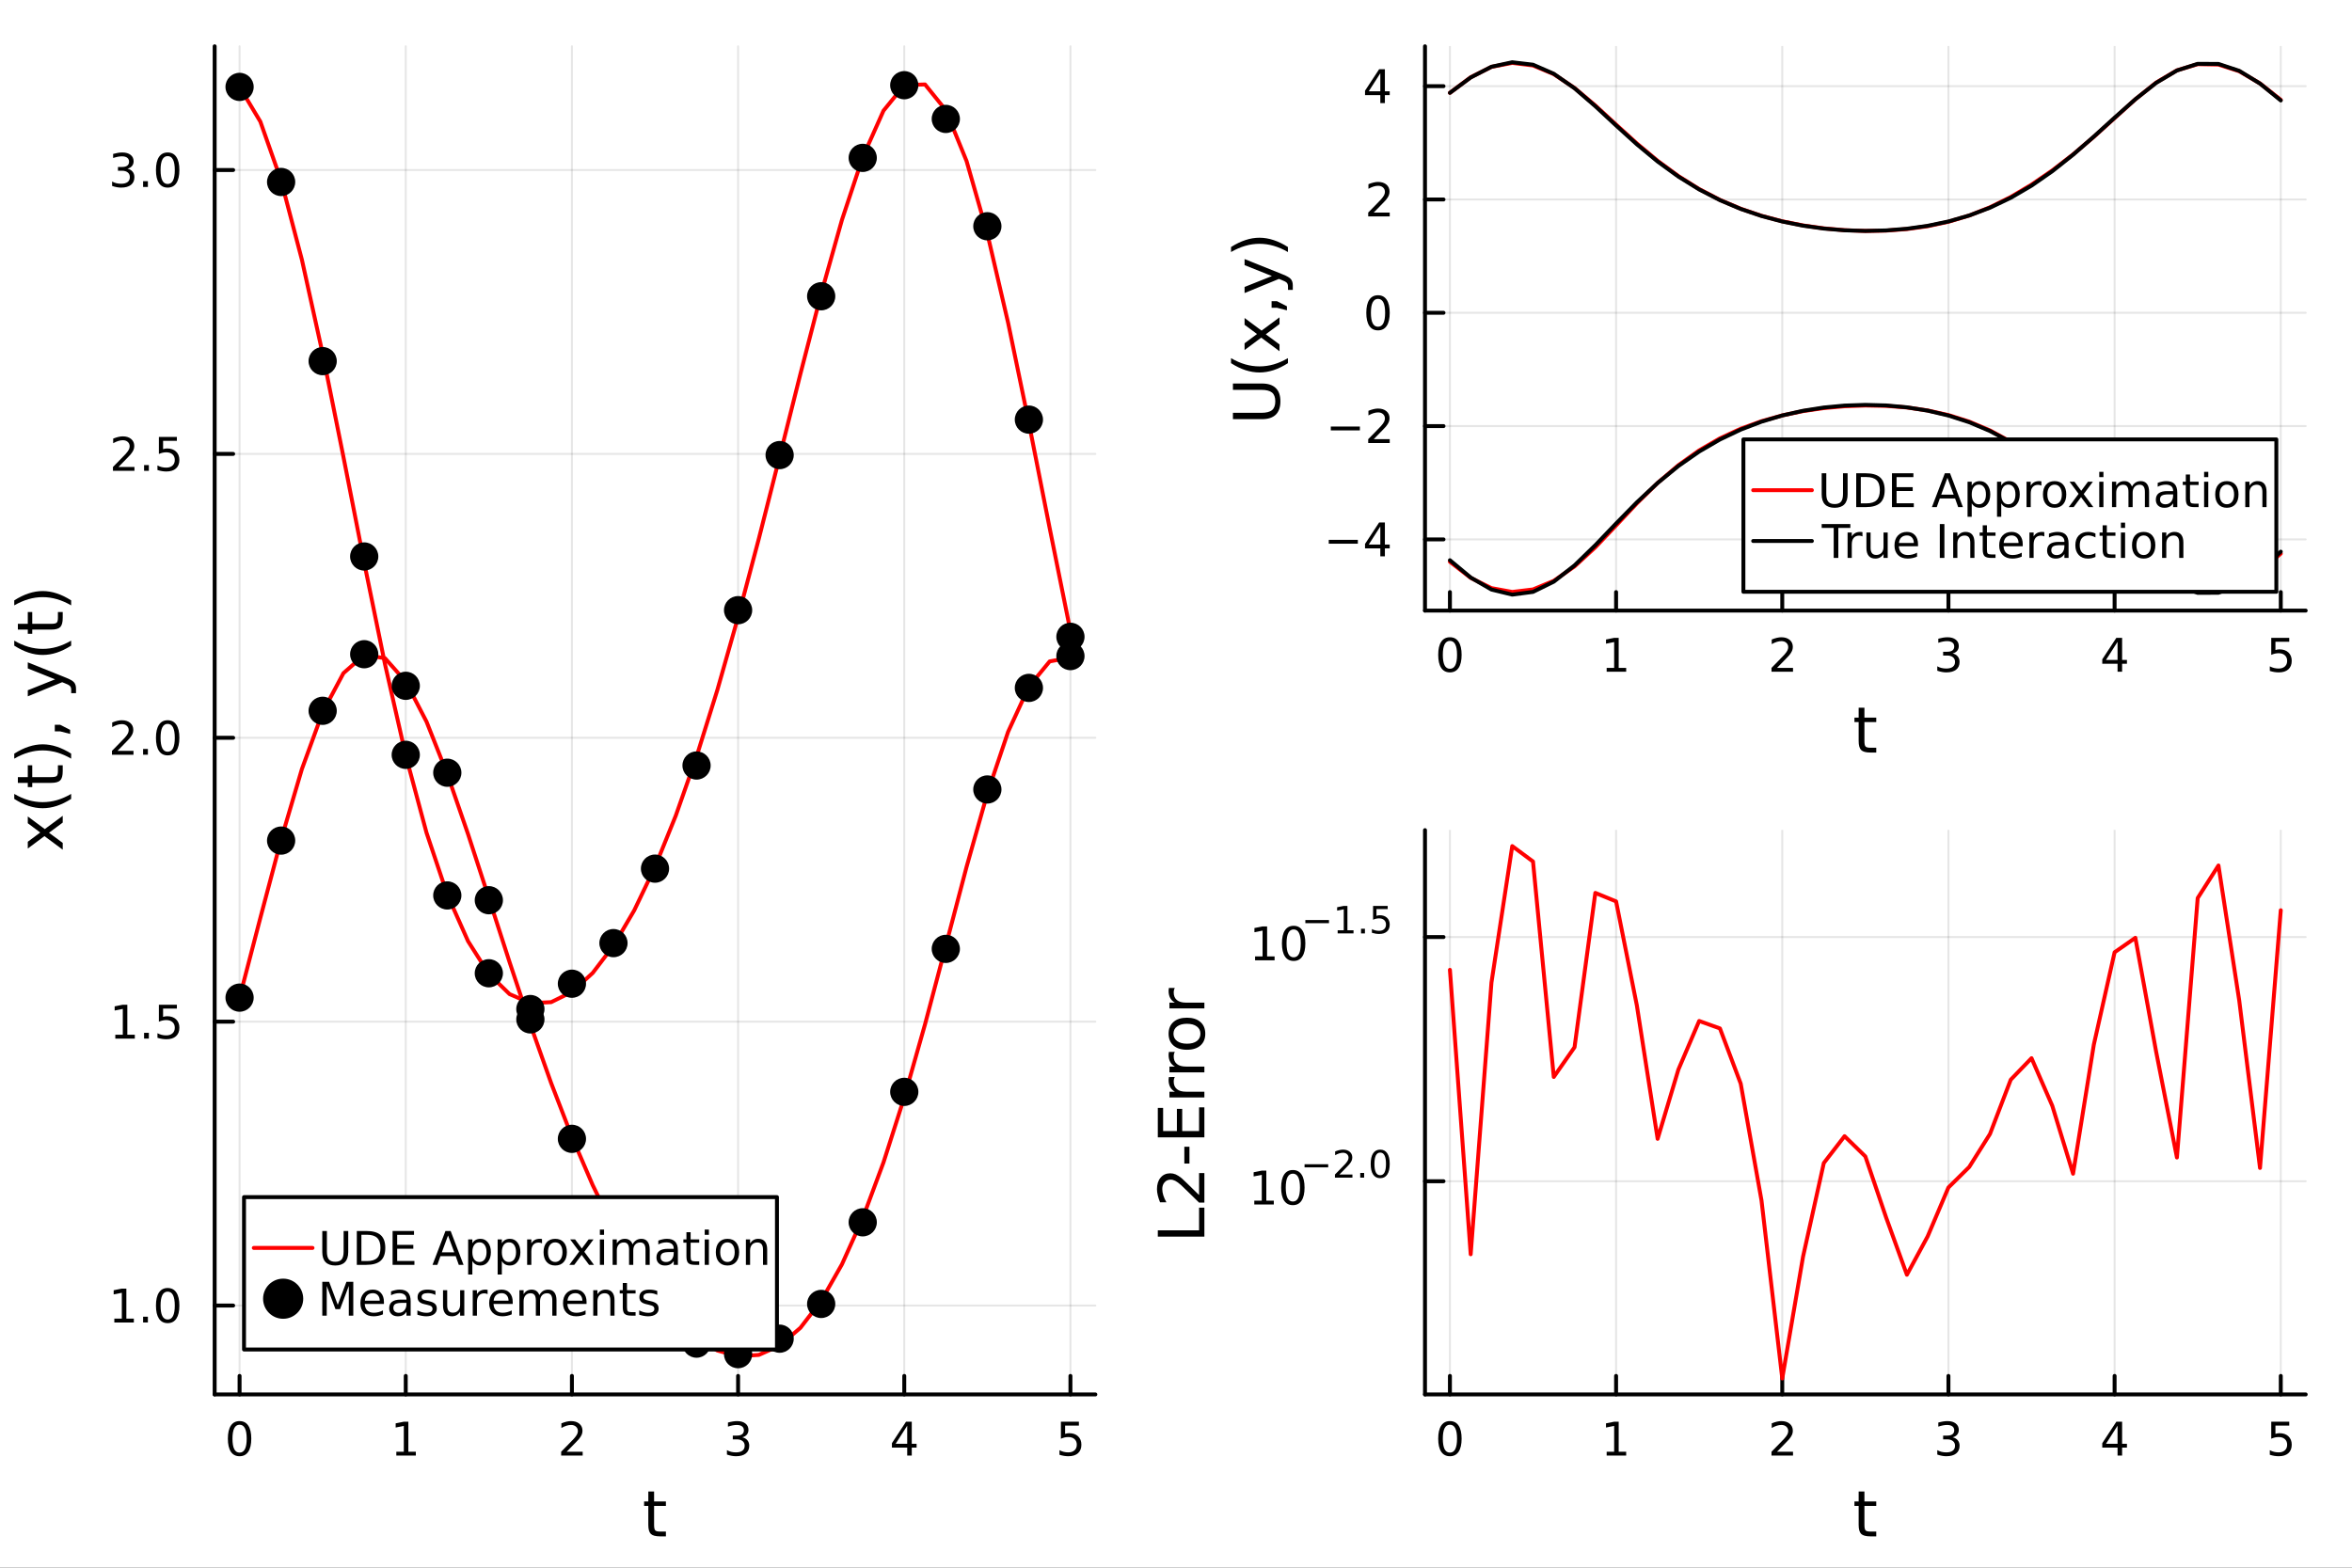 <?xml version="1.0" encoding="utf-8"?>
<svg xmlns="http://www.w3.org/2000/svg" xmlns:xlink="http://www.w3.org/1999/xlink" width="600" height="400" viewBox="0 0 2400 1600">
<rect x="0" y="0" width="2400" height="1600" fill="#333333" stroke="none"/>
<defs>
  <clipPath id="clip000">
    <rect x="0" y="0" width="2400" height="1600"/>
  </clipPath>
</defs>
<path clip-path="url(#clip000)" d="M0 1600 L2400 1600 L2400 0 L0 0  Z" fill="#ffffff" fill-rule="evenodd" fill-opacity="1"/>
<defs>
  <clipPath id="clip001">
    <rect x="480" y="0" width="1681" height="1600"/>
  </clipPath>
</defs>
<path clip-path="url(#clip000)" d="M219.033 1423.18 L1117.71 1423.18 L1117.71 47.244 L219.033 47.244  Z" fill="#ffffff" fill-rule="evenodd" fill-opacity="1"/>
<defs>
  <clipPath id="clip002">
    <rect x="219" y="47" width="900" height="1377"/>
  </clipPath>
</defs>
<polyline clip-path="url(#clip002)" style="stroke:#000000; stroke-linecap:round; stroke-linejoin:round; stroke-width:2; stroke-opacity:0.1; fill:none" points="244.467,1423.18 244.467,47.244 "/>
<polyline clip-path="url(#clip002)" style="stroke:#000000; stroke-linecap:round; stroke-linejoin:round; stroke-width:2; stroke-opacity:0.1; fill:none" points="414.029,1423.18 414.029,47.244 "/>
<polyline clip-path="url(#clip002)" style="stroke:#000000; stroke-linecap:round; stroke-linejoin:round; stroke-width:2; stroke-opacity:0.1; fill:none" points="583.592,1423.18 583.592,47.244 "/>
<polyline clip-path="url(#clip002)" style="stroke:#000000; stroke-linecap:round; stroke-linejoin:round; stroke-width:2; stroke-opacity:0.1; fill:none" points="753.154,1423.18 753.154,47.244 "/>
<polyline clip-path="url(#clip002)" style="stroke:#000000; stroke-linecap:round; stroke-linejoin:round; stroke-width:2; stroke-opacity:0.1; fill:none" points="922.716,1423.18 922.716,47.244 "/>
<polyline clip-path="url(#clip002)" style="stroke:#000000; stroke-linecap:round; stroke-linejoin:round; stroke-width:2; stroke-opacity:0.1; fill:none" points="1092.28,1423.18 1092.28,47.244 "/>
<polyline clip-path="url(#clip002)" style="stroke:#000000; stroke-linecap:round; stroke-linejoin:round; stroke-width:2; stroke-opacity:0.1; fill:none" points="219.033,1332.45 1117.71,1332.45 "/>
<polyline clip-path="url(#clip002)" style="stroke:#000000; stroke-linecap:round; stroke-linejoin:round; stroke-width:2; stroke-opacity:0.1; fill:none" points="219.033,1042.72 1117.71,1042.72 "/>
<polyline clip-path="url(#clip002)" style="stroke:#000000; stroke-linecap:round; stroke-linejoin:round; stroke-width:2; stroke-opacity:0.1; fill:none" points="219.033,752.991 1117.71,752.991 "/>
<polyline clip-path="url(#clip002)" style="stroke:#000000; stroke-linecap:round; stroke-linejoin:round; stroke-width:2; stroke-opacity:0.1; fill:none" points="219.033,463.259 1117.71,463.259 "/>
<polyline clip-path="url(#clip002)" style="stroke:#000000; stroke-linecap:round; stroke-linejoin:round; stroke-width:2; stroke-opacity:0.1; fill:none" points="219.033,173.527 1117.71,173.527 "/>
<polyline clip-path="url(#clip000)" style="stroke:#000000; stroke-linecap:round; stroke-linejoin:round; stroke-width:4; stroke-opacity:1; fill:none" points="219.033,1423.18 1117.71,1423.18 "/>
<polyline clip-path="url(#clip000)" style="stroke:#000000; stroke-linecap:round; stroke-linejoin:round; stroke-width:4; stroke-opacity:1; fill:none" points="244.467,1423.18 244.467,1404.28 "/>
<polyline clip-path="url(#clip000)" style="stroke:#000000; stroke-linecap:round; stroke-linejoin:round; stroke-width:4; stroke-opacity:1; fill:none" points="414.029,1423.18 414.029,1404.28 "/>
<polyline clip-path="url(#clip000)" style="stroke:#000000; stroke-linecap:round; stroke-linejoin:round; stroke-width:4; stroke-opacity:1; fill:none" points="583.592,1423.18 583.592,1404.28 "/>
<polyline clip-path="url(#clip000)" style="stroke:#000000; stroke-linecap:round; stroke-linejoin:round; stroke-width:4; stroke-opacity:1; fill:none" points="753.154,1423.18 753.154,1404.28 "/>
<polyline clip-path="url(#clip000)" style="stroke:#000000; stroke-linecap:round; stroke-linejoin:round; stroke-width:4; stroke-opacity:1; fill:none" points="922.716,1423.18 922.716,1404.28 "/>
<polyline clip-path="url(#clip000)" style="stroke:#000000; stroke-linecap:round; stroke-linejoin:round; stroke-width:4; stroke-opacity:1; fill:none" points="1092.28,1423.18 1092.28,1404.28 "/>
<path clip-path="url(#clip000)" d="M244.467 1454.1 Q240.856 1454.1 239.027 1457.66 Q237.222 1461.2 237.222 1468.33 Q237.222 1475.44 239.027 1479.01 Q240.856 1482.55 244.467 1482.55 Q248.102 1482.55 249.907 1479.01 Q251.736 1475.44 251.736 1468.33 Q251.736 1461.2 249.907 1457.66 Q248.102 1454.1 244.467 1454.1 M244.467 1450.39 Q250.277 1450.39 253.333 1455 Q256.412 1459.58 256.412 1468.33 Q256.412 1477.06 253.333 1481.67 Q250.277 1486.25 244.467 1486.25 Q238.657 1486.25 235.578 1481.67 Q232.523 1477.06 232.523 1468.33 Q232.523 1459.58 235.578 1455 Q238.657 1450.39 244.467 1450.39 Z" fill="#000000" fill-rule="nonzero" fill-opacity="1" /><path clip-path="url(#clip000)" d="M404.411 1481.64 L412.05 1481.64 L412.05 1455.28 L403.74 1456.95 L403.74 1452.69 L412.004 1451.02 L416.68 1451.02 L416.68 1481.64 L424.319 1481.64 L424.319 1485.58 L404.411 1485.58 L404.411 1481.64 Z" fill="#000000" fill-rule="nonzero" fill-opacity="1" /><path clip-path="url(#clip000)" d="M578.245 1481.64 L594.564 1481.64 L594.564 1485.58 L572.62 1485.58 L572.62 1481.64 Q575.282 1478.89 579.865 1474.26 Q584.471 1469.61 585.652 1468.27 Q587.897 1465.74 588.777 1464.01 Q589.68 1462.25 589.68 1460.56 Q589.68 1457.8 587.735 1456.07 Q585.814 1454.33 582.712 1454.33 Q580.513 1454.33 578.059 1455.09 Q575.629 1455.86 572.851 1457.41 L572.851 1452.69 Q575.675 1451.55 578.129 1450.97 Q580.582 1450.39 582.619 1450.39 Q587.99 1450.39 591.184 1453.08 Q594.379 1455.77 594.379 1460.26 Q594.379 1462.39 593.569 1464.31 Q592.781 1466.2 590.675 1468.8 Q590.096 1469.47 586.994 1472.69 Q583.893 1475.88 578.245 1481.64 Z" fill="#000000" fill-rule="nonzero" fill-opacity="1" /><path clip-path="url(#clip000)" d="M757.402 1466.95 Q760.758 1467.66 762.633 1469.93 Q764.531 1472.2 764.531 1475.53 Q764.531 1480.65 761.013 1483.45 Q757.494 1486.25 751.013 1486.25 Q748.837 1486.25 746.522 1485.81 Q744.23 1485.39 741.777 1484.54 L741.777 1480.02 Q743.721 1481.16 746.036 1481.74 Q748.351 1482.32 750.874 1482.32 Q755.272 1482.32 757.564 1480.58 Q759.878 1478.84 759.878 1475.53 Q759.878 1472.48 757.726 1470.77 Q755.596 1469.03 751.777 1469.03 L747.749 1469.03 L747.749 1465.19 L751.962 1465.19 Q755.411 1465.19 757.24 1463.82 Q759.068 1462.43 759.068 1459.84 Q759.068 1457.18 757.17 1455.77 Q755.295 1454.33 751.777 1454.33 Q749.855 1454.33 747.656 1454.75 Q745.457 1455.16 742.818 1456.04 L742.818 1451.88 Q745.48 1451.14 747.795 1450.77 Q750.133 1450.39 752.193 1450.39 Q757.517 1450.39 760.619 1452.83 Q763.721 1455.23 763.721 1459.35 Q763.721 1462.22 762.077 1464.21 Q760.434 1466.18 757.402 1466.95 Z" fill="#000000" fill-rule="nonzero" fill-opacity="1" /><path clip-path="url(#clip000)" d="M925.725 1455.09 L913.92 1473.54 L925.725 1473.54 L925.725 1455.09 M924.499 1451.02 L930.378 1451.02 L930.378 1473.54 L935.309 1473.54 L935.309 1477.43 L930.378 1477.43 L930.378 1485.58 L925.725 1485.58 L925.725 1477.43 L910.124 1477.43 L910.124 1472.92 L924.499 1451.02 Z" fill="#000000" fill-rule="nonzero" fill-opacity="1" /><path clip-path="url(#clip000)" d="M1082.56 1451.02 L1100.91 1451.02 L1100.91 1454.96 L1086.84 1454.96 L1086.84 1463.43 Q1087.86 1463.08 1088.88 1462.92 Q1089.89 1462.73 1090.91 1462.73 Q1096.7 1462.73 1100.08 1465.9 Q1103.46 1469.08 1103.46 1474.49 Q1103.46 1480.07 1099.99 1483.17 Q1096.51 1486.25 1090.2 1486.25 Q1088.02 1486.25 1085.75 1485.88 Q1083.51 1485.51 1081.1 1484.77 L1081.1 1480.07 Q1083.18 1481.2 1085.4 1481.76 Q1087.63 1482.32 1090.1 1482.32 Q1094.11 1482.32 1096.45 1480.21 Q1098.78 1478.1 1098.78 1474.49 Q1098.78 1470.88 1096.45 1468.77 Q1094.11 1466.67 1090.1 1466.67 Q1088.23 1466.67 1086.35 1467.08 Q1084.5 1467.5 1082.56 1468.38 L1082.56 1451.02 Z" fill="#000000" fill-rule="nonzero" fill-opacity="1" /><path clip-path="url(#clip000)" d="M667.434 1522.27 L667.434 1532.4 L679.497 1532.4 L679.497 1536.95 L667.434 1536.95 L667.434 1556.3 Q667.434 1560.66 668.612 1561.9 Q669.821 1563.14 673.481 1563.14 L679.497 1563.14 L679.497 1568.04 L673.481 1568.04 Q666.702 1568.04 664.124 1565.53 Q661.546 1562.98 661.546 1556.3 L661.546 1536.95 L657.249 1536.95 L657.249 1532.4 L661.546 1532.4 L661.546 1522.27 L667.434 1522.27 Z" fill="#000000" fill-rule="nonzero" fill-opacity="1" /><polyline clip-path="url(#clip000)" style="stroke:#000000; stroke-linecap:round; stroke-linejoin:round; stroke-width:4; stroke-opacity:1; fill:none" points="219.033,1423.18 219.033,47.244 "/>
<polyline clip-path="url(#clip000)" style="stroke:#000000; stroke-linecap:round; stroke-linejoin:round; stroke-width:4; stroke-opacity:1; fill:none" points="219.033,1332.45 237.931,1332.45 "/>
<polyline clip-path="url(#clip000)" style="stroke:#000000; stroke-linecap:round; stroke-linejoin:round; stroke-width:4; stroke-opacity:1; fill:none" points="219.033,1042.72 237.931,1042.72 "/>
<polyline clip-path="url(#clip000)" style="stroke:#000000; stroke-linecap:round; stroke-linejoin:round; stroke-width:4; stroke-opacity:1; fill:none" points="219.033,752.991 237.931,752.991 "/>
<polyline clip-path="url(#clip000)" style="stroke:#000000; stroke-linecap:round; stroke-linejoin:round; stroke-width:4; stroke-opacity:1; fill:none" points="219.033,463.259 237.931,463.259 "/>
<polyline clip-path="url(#clip000)" style="stroke:#000000; stroke-linecap:round; stroke-linejoin:round; stroke-width:4; stroke-opacity:1; fill:none" points="219.033,173.527 237.931,173.527 "/>
<path clip-path="url(#clip000)" d="M116.668 1345.8 L124.306 1345.8 L124.306 1319.43 L115.996 1321.1 L115.996 1316.84 L124.26 1315.17 L128.936 1315.17 L128.936 1345.8 L136.575 1345.8 L136.575 1349.73 L116.668 1349.73 L116.668 1345.8 Z" fill="#000000" fill-rule="nonzero" fill-opacity="1" /><path clip-path="url(#clip000)" d="M146.019 1343.85 L150.903 1343.85 L150.903 1349.73 L146.019 1349.73 L146.019 1343.85 Z" fill="#000000" fill-rule="nonzero" fill-opacity="1" /><path clip-path="url(#clip000)" d="M171.089 1318.25 Q167.477 1318.25 165.649 1321.82 Q163.843 1325.36 163.843 1332.49 Q163.843 1339.6 165.649 1343.16 Q167.477 1346.7 171.089 1346.7 Q174.723 1346.7 176.528 1343.16 Q178.357 1339.6 178.357 1332.49 Q178.357 1325.36 176.528 1321.82 Q174.723 1318.25 171.089 1318.25 M171.089 1314.55 Q176.899 1314.55 179.954 1319.16 Q183.033 1323.74 183.033 1332.49 Q183.033 1341.22 179.954 1345.82 Q176.899 1350.41 171.089 1350.41 Q165.278 1350.41 162.2 1345.82 Q159.144 1341.22 159.144 1332.49 Q159.144 1323.74 162.2 1319.16 Q165.278 1314.55 171.089 1314.55 Z" fill="#000000" fill-rule="nonzero" fill-opacity="1" /><path clip-path="url(#clip000)" d="M117.663 1056.07 L125.302 1056.07 L125.302 1029.7 L116.992 1031.37 L116.992 1027.11 L125.255 1025.44 L129.931 1025.44 L129.931 1056.07 L137.57 1056.07 L137.57 1060 L117.663 1060 L117.663 1056.07 Z" fill="#000000" fill-rule="nonzero" fill-opacity="1" /><path clip-path="url(#clip000)" d="M147.015 1054.12 L151.899 1054.12 L151.899 1060 L147.015 1060 L147.015 1054.12 Z" fill="#000000" fill-rule="nonzero" fill-opacity="1" /><path clip-path="url(#clip000)" d="M162.13 1025.44 L180.487 1025.44 L180.487 1029.38 L166.413 1029.38 L166.413 1037.85 Q167.431 1037.5 168.45 1037.34 Q169.468 1037.16 170.487 1037.16 Q176.274 1037.16 179.653 1040.33 Q183.033 1043.5 183.033 1048.91 Q183.033 1054.49 179.561 1057.59 Q176.089 1060.67 169.769 1060.67 Q167.593 1060.67 165.325 1060.3 Q163.079 1059.93 160.672 1059.19 L160.672 1054.49 Q162.755 1055.63 164.977 1056.18 Q167.2 1056.74 169.677 1056.74 Q173.681 1056.74 176.019 1054.63 Q178.357 1052.53 178.357 1048.91 Q178.357 1045.3 176.019 1043.2 Q173.681 1041.09 169.677 1041.09 Q167.802 1041.09 165.927 1041.51 Q164.075 1041.92 162.13 1042.8 L162.13 1025.44 Z" fill="#000000" fill-rule="nonzero" fill-opacity="1" /><path clip-path="url(#clip000)" d="M119.885 766.335 L136.204 766.335 L136.204 770.271 L114.26 770.271 L114.26 766.335 Q116.922 763.581 121.505 758.951 Q126.112 754.299 127.292 752.956 Q129.538 750.433 130.417 748.697 Q131.32 746.937 131.32 745.248 Q131.32 742.493 129.376 740.757 Q127.455 739.021 124.353 739.021 Q122.154 739.021 119.7 739.785 Q117.269 740.549 114.492 742.1 L114.492 737.377 Q117.316 736.243 119.769 735.664 Q122.223 735.086 124.26 735.086 Q129.63 735.086 132.825 737.771 Q136.019 740.456 136.019 744.947 Q136.019 747.076 135.209 748.998 Q134.422 750.896 132.316 753.488 Q131.737 754.16 128.635 757.377 Q125.533 760.572 119.885 766.335 Z" fill="#000000" fill-rule="nonzero" fill-opacity="1" /><path clip-path="url(#clip000)" d="M146.019 764.391 L150.903 764.391 L150.903 770.271 L146.019 770.271 L146.019 764.391 Z" fill="#000000" fill-rule="nonzero" fill-opacity="1" /><path clip-path="url(#clip000)" d="M171.089 738.789 Q167.477 738.789 165.649 742.354 Q163.843 745.896 163.843 753.025 Q163.843 760.132 165.649 763.697 Q167.477 767.238 171.089 767.238 Q174.723 767.238 176.528 763.697 Q178.357 760.132 178.357 753.025 Q178.357 745.896 176.528 742.354 Q174.723 738.789 171.089 738.789 M171.089 735.086 Q176.899 735.086 179.954 739.692 Q183.033 744.275 183.033 753.025 Q183.033 761.752 179.954 766.359 Q176.899 770.942 171.089 770.942 Q165.278 770.942 162.2 766.359 Q159.144 761.752 159.144 753.025 Q159.144 744.275 162.2 739.692 Q165.278 735.086 171.089 735.086 Z" fill="#000000" fill-rule="nonzero" fill-opacity="1" /><path clip-path="url(#clip000)" d="M120.88 476.604 L137.2 476.604 L137.2 480.539 L115.256 480.539 L115.256 476.604 Q117.918 473.849 122.501 469.22 Q127.107 464.567 128.288 463.224 Q130.533 460.701 131.413 458.965 Q132.316 457.206 132.316 455.516 Q132.316 452.761 130.371 451.025 Q128.45 449.289 125.348 449.289 Q123.149 449.289 120.695 450.053 Q118.265 450.817 115.487 452.368 L115.487 447.646 Q118.311 446.511 120.765 445.933 Q123.218 445.354 125.255 445.354 Q130.626 445.354 133.82 448.039 Q137.015 450.724 137.015 455.215 Q137.015 457.345 136.204 459.266 Q135.417 461.164 133.311 463.757 Q132.732 464.428 129.63 467.645 Q126.529 470.84 120.88 476.604 Z" fill="#000000" fill-rule="nonzero" fill-opacity="1" /><path clip-path="url(#clip000)" d="M147.015 474.659 L151.899 474.659 L151.899 480.539 L147.015 480.539 L147.015 474.659 Z" fill="#000000" fill-rule="nonzero" fill-opacity="1" /><path clip-path="url(#clip000)" d="M162.13 445.979 L180.487 445.979 L180.487 449.914 L166.413 449.914 L166.413 458.386 Q167.431 458.039 168.45 457.877 Q169.468 457.692 170.487 457.692 Q176.274 457.692 179.653 460.863 Q183.033 464.034 183.033 469.451 Q183.033 475.03 179.561 478.132 Q176.089 481.21 169.769 481.21 Q167.593 481.21 165.325 480.84 Q163.079 480.469 160.672 479.729 L160.672 475.03 Q162.755 476.164 164.977 476.719 Q167.2 477.275 169.677 477.275 Q173.681 477.275 176.019 475.169 Q178.357 473.062 178.357 469.451 Q178.357 465.84 176.019 463.733 Q173.681 461.627 169.677 461.627 Q167.802 461.627 165.927 462.044 Q164.075 462.46 162.13 463.34 L162.13 445.979 Z" fill="#000000" fill-rule="nonzero" fill-opacity="1" /><path clip-path="url(#clip000)" d="M130.024 172.173 Q133.38 172.891 135.255 175.159 Q137.154 177.428 137.154 180.761 Q137.154 185.877 133.635 188.678 Q130.117 191.478 123.635 191.478 Q121.459 191.478 119.144 191.039 Q116.853 190.622 114.399 189.766 L114.399 185.252 Q116.343 186.386 118.658 186.965 Q120.973 187.543 123.496 187.543 Q127.894 187.543 130.186 185.807 Q132.501 184.071 132.501 180.761 Q132.501 177.705 130.348 175.992 Q128.218 174.256 124.399 174.256 L120.371 174.256 L120.371 170.414 L124.584 170.414 Q128.033 170.414 129.862 169.048 Q131.691 167.659 131.691 165.067 Q131.691 162.405 129.792 160.993 Q127.917 159.557 124.399 159.557 Q122.478 159.557 120.279 159.974 Q118.08 160.391 115.441 161.27 L115.441 157.104 Q118.103 156.363 120.418 155.993 Q122.755 155.622 124.816 155.622 Q130.14 155.622 133.242 158.053 Q136.343 160.46 136.343 164.58 Q136.343 167.451 134.7 169.442 Q133.056 171.409 130.024 172.173 Z" fill="#000000" fill-rule="nonzero" fill-opacity="1" /><path clip-path="url(#clip000)" d="M146.019 184.928 L150.903 184.928 L150.903 190.807 L146.019 190.807 L146.019 184.928 Z" fill="#000000" fill-rule="nonzero" fill-opacity="1" /><path clip-path="url(#clip000)" d="M171.089 159.326 Q167.477 159.326 165.649 162.891 Q163.843 166.432 163.843 173.562 Q163.843 180.668 165.649 184.233 Q167.477 187.775 171.089 187.775 Q174.723 187.775 176.528 184.233 Q178.357 180.668 178.357 173.562 Q178.357 166.432 176.528 162.891 Q174.723 159.326 171.089 159.326 M171.089 155.622 Q176.899 155.622 179.954 160.229 Q183.033 164.812 183.033 173.562 Q183.033 182.289 179.954 186.895 Q176.899 191.478 171.089 191.478 Q165.278 191.478 162.2 186.895 Q159.144 182.289 159.144 173.562 Q159.144 164.812 162.2 160.229 Q165.278 155.622 171.089 155.622 Z" fill="#000000" fill-rule="nonzero" fill-opacity="1" /><path clip-path="url(#clip000)" d="M28.356 833.292 L45.703 846.182 L64.004 832.623 L64.004 839.53 L50 849.906 L64.004 860.282 L64.004 867.189 L45.353 853.344 L28.356 866.011 L28.356 859.105 L41.056 849.651 L28.356 840.198 L28.356 833.292 Z" fill="#000000" fill-rule="nonzero" fill-opacity="1" /><path clip-path="url(#clip000)" d="M14.543 810.28 Q21.863 814.545 29.025 816.613 Q36.186 818.682 43.538 818.682 Q50.891 818.682 58.116 816.613 Q65.309 814.513 72.598 810.28 L72.598 815.372 Q65.118 820.146 57.893 822.534 Q50.668 824.889 43.538 824.889 Q36.441 824.889 29.247 822.534 Q22.054 820.178 14.543 815.372 L14.543 810.28 Z" fill="#000000" fill-rule="nonzero" fill-opacity="1" /><path clip-path="url(#clip000)" d="M18.235 793.124 L28.356 793.124 L28.356 781.061 L32.908 781.061 L32.908 793.124 L52.259 793.124 Q56.62 793.124 57.861 791.946 Q59.103 790.737 59.103 787.077 L59.103 781.061 L64.004 781.061 L64.004 787.077 Q64.004 793.856 61.49 796.434 Q58.943 799.012 52.259 799.012 L32.908 799.012 L32.908 803.309 L28.356 803.309 L28.356 799.012 L18.235 799.012 L18.235 793.124 Z" fill="#000000" fill-rule="nonzero" fill-opacity="1" /><path clip-path="url(#clip000)" d="M14.543 774.281 L14.543 769.189 Q22.054 764.415 29.247 762.059 Q36.441 759.672 43.538 759.672 Q50.668 759.672 57.893 762.059 Q65.118 764.415 72.598 769.189 L72.598 774.281 Q65.309 770.048 58.116 767.979 Q50.891 765.879 43.538 765.879 Q36.186 765.879 29.025 767.979 Q21.863 770.048 14.543 774.281 Z" fill="#000000" fill-rule="nonzero" fill-opacity="1" /><path clip-path="url(#clip000)" d="M55.92 746.432 L55.92 739.716 L61.394 739.716 L71.579 744.936 L71.579 749.041 L61.394 746.432 L55.92 746.432 Z" fill="#000000" fill-rule="nonzero" fill-opacity="1" /><path clip-path="url(#clip000)" d="M67.314 691.655 Q73.68 694.137 75.622 696.493 Q77.563 698.848 77.563 702.795 L77.563 707.473 L72.662 707.473 L72.662 704.036 Q72.662 701.617 71.516 700.28 Q70.37 698.943 66.105 697.32 L63.431 696.27 L28.356 710.688 L28.356 704.482 L56.238 693.342 L28.356 682.202 L28.356 675.995 L67.314 691.655 Z" fill="#000000" fill-rule="nonzero" fill-opacity="1" /><path clip-path="url(#clip000)" d="M14.543 653.842 Q21.863 658.107 29.025 660.176 Q36.186 662.245 43.538 662.245 Q50.891 662.245 58.116 660.176 Q65.309 658.076 72.598 653.842 L72.598 658.935 Q65.118 663.709 57.893 666.096 Q50.668 668.452 43.538 668.452 Q36.441 668.452 29.247 666.096 Q22.054 663.741 14.543 658.935 L14.543 653.842 Z" fill="#000000" fill-rule="nonzero" fill-opacity="1" /><path clip-path="url(#clip000)" d="M18.235 636.687 L28.356 636.687 L28.356 624.624 L32.908 624.624 L32.908 636.687 L52.259 636.687 Q56.62 636.687 57.861 635.509 Q59.103 634.3 59.103 630.639 L59.103 624.624 L64.004 624.624 L64.004 630.639 Q64.004 637.419 61.49 639.997 Q58.943 642.575 52.259 642.575 L32.908 642.575 L32.908 646.872 L28.356 646.872 L28.356 642.575 L18.235 642.575 L18.235 636.687 Z" fill="#000000" fill-rule="nonzero" fill-opacity="1" /><path clip-path="url(#clip000)" d="M14.543 617.844 L14.543 612.752 Q22.054 607.977 29.247 605.622 Q36.441 603.235 43.538 603.235 Q50.668 603.235 57.893 605.622 Q65.118 607.977 72.598 612.752 L72.598 617.844 Q65.309 613.611 58.116 611.542 Q50.891 609.442 43.538 609.442 Q36.186 609.442 29.025 611.542 Q21.863 613.611 14.543 617.844 Z" fill="#000000" fill-rule="nonzero" fill-opacity="1" /><polyline clip-path="url(#clip002)" style="stroke:#ff0000; stroke-linecap:round; stroke-linejoin:round; stroke-width:4; stroke-opacity:1; fill:none" points="244.467,88.698 265.663,124.105 286.858,184.307 308.053,265.04 329.248,361.025 350.444,466.307 371.639,574.225 392.834,677.825 414.029,771.037 435.225,849.921 456.42,913.001 477.615,960.614 498.811,993.999 520.006,1014.63 541.201,1023.86 562.396,1022.81 583.592,1012.34 604.787,993.015 625.982,965.208 647.178,929.114 668.373,884.832 689.568,832.452 710.763,772.152 731.959,704.331 753.154,629.751 774.349,549.696 795.544,466.101 816.74,381.641 837.935,299.723 859.13,224.441 880.326,160.492 901.521,112.98 922.716,86.906 943.911,86.186 965.107,112.456 986.302,164.432 1007.5,238.433 1028.69,329.457 1049.89,431.78 1071.08,538.979 1092.28,644.133 "/>
<polyline clip-path="url(#clip002)" style="stroke:#ff0000; stroke-linecap:round; stroke-linejoin:round; stroke-width:4; stroke-opacity:1; fill:none" points="244.467,1018.19 265.663,936.793 286.858,856.889 308.053,784.941 329.248,726.833 350.444,687.054 371.639,668.421 392.834,671.762 414.029,695.626 435.225,736.562 456.42,790.023 477.615,851.364 498.811,916.478 520.006,982.059 541.201,1045.62 562.396,1105.4 583.592,1160.27 604.787,1209.55 625.982,1252.91 647.178,1290.22 668.373,1321.47 689.568,1346.64 710.763,1365.66 731.959,1378.33 753.154,1384.24 774.349,1382.83 795.544,1373.39 816.74,1355.2 837.935,1327.64 859.13,1290.38 880.326,1243.28 901.521,1186.38 922.716,1120.03 943.911,1045.4 965.107,965.32 986.302,884.698 1007.5,809.82 1028.69,746.86 1049.89,700.806 1071.08,675.045 1092.28,671.096 "/>
<circle clip-path="url(#clip002)" cx="244.467" cy="88.698" r="14.4" fill="#000000" fill-rule="evenodd" fill-opacity="1" stroke="none"/>
<circle clip-path="url(#clip002)" cx="286.858" cy="185.725" r="14.4" fill="#000000" fill-rule="evenodd" fill-opacity="1" stroke="none"/>
<circle clip-path="url(#clip002)" cx="329.248" cy="368.571" r="14.4" fill="#000000" fill-rule="evenodd" fill-opacity="1" stroke="none"/>
<circle clip-path="url(#clip002)" cx="371.639" cy="567.948" r="14.4" fill="#000000" fill-rule="evenodd" fill-opacity="1" stroke="none"/>
<circle clip-path="url(#clip002)" cx="414.029" cy="770.395" r="14.4" fill="#000000" fill-rule="evenodd" fill-opacity="1" stroke="none"/>
<circle clip-path="url(#clip002)" cx="456.42" cy="913.889" r="14.4" fill="#000000" fill-rule="evenodd" fill-opacity="1" stroke="none"/>
<circle clip-path="url(#clip002)" cx="498.811" cy="993.326" r="14.4" fill="#000000" fill-rule="evenodd" fill-opacity="1" stroke="none"/>
<circle clip-path="url(#clip002)" cx="541.201" cy="1029.84" r="14.4" fill="#000000" fill-rule="evenodd" fill-opacity="1" stroke="none"/>
<circle clip-path="url(#clip002)" cx="583.592" cy="1003.99" r="14.4" fill="#000000" fill-rule="evenodd" fill-opacity="1" stroke="none"/>
<circle clip-path="url(#clip002)" cx="625.982" cy="962.558" r="14.4" fill="#000000" fill-rule="evenodd" fill-opacity="1" stroke="none"/>
<circle clip-path="url(#clip002)" cx="668.373" cy="886.544" r="14.4" fill="#000000" fill-rule="evenodd" fill-opacity="1" stroke="none"/>
<circle clip-path="url(#clip002)" cx="710.763" cy="781.29" r="14.4" fill="#000000" fill-rule="evenodd" fill-opacity="1" stroke="none"/>
<circle clip-path="url(#clip002)" cx="753.154" cy="622.757" r="14.4" fill="#000000" fill-rule="evenodd" fill-opacity="1" stroke="none"/>
<circle clip-path="url(#clip002)" cx="795.544" cy="464.469" r="14.4" fill="#000000" fill-rule="evenodd" fill-opacity="1" stroke="none"/>
<circle clip-path="url(#clip002)" cx="837.935" cy="302.352" r="14.4" fill="#000000" fill-rule="evenodd" fill-opacity="1" stroke="none"/>
<circle clip-path="url(#clip002)" cx="880.326" cy="161.131" r="14.4" fill="#000000" fill-rule="evenodd" fill-opacity="1" stroke="none"/>
<circle clip-path="url(#clip002)" cx="922.716" cy="86.962" r="14.4" fill="#000000" fill-rule="evenodd" fill-opacity="1" stroke="none"/>
<circle clip-path="url(#clip002)" cx="965.107" cy="121.382" r="14.4" fill="#000000" fill-rule="evenodd" fill-opacity="1" stroke="none"/>
<circle clip-path="url(#clip002)" cx="1007.5" cy="230.916" r="14.4" fill="#000000" fill-rule="evenodd" fill-opacity="1" stroke="none"/>
<circle clip-path="url(#clip002)" cx="1049.89" cy="428.276" r="14.4" fill="#000000" fill-rule="evenodd" fill-opacity="1" stroke="none"/>
<circle clip-path="url(#clip002)" cx="1092.28" cy="649.927" r="14.4" fill="#000000" fill-rule="evenodd" fill-opacity="1" stroke="none"/>
<circle clip-path="url(#clip002)" cx="244.467" cy="1018.19" r="14.4" fill="#000000" fill-rule="evenodd" fill-opacity="1" stroke="none"/>
<circle clip-path="url(#clip002)" cx="286.858" cy="857.912" r="14.4" fill="#000000" fill-rule="evenodd" fill-opacity="1" stroke="none"/>
<circle clip-path="url(#clip002)" cx="329.248" cy="725.44" r="14.4" fill="#000000" fill-rule="evenodd" fill-opacity="1" stroke="none"/>
<circle clip-path="url(#clip002)" cx="371.639" cy="667.706" r="14.4" fill="#000000" fill-rule="evenodd" fill-opacity="1" stroke="none"/>
<circle clip-path="url(#clip002)" cx="414.029" cy="699.944" r="14.4" fill="#000000" fill-rule="evenodd" fill-opacity="1" stroke="none"/>
<circle clip-path="url(#clip002)" cx="456.42" cy="788.642" r="14.4" fill="#000000" fill-rule="evenodd" fill-opacity="1" stroke="none"/>
<circle clip-path="url(#clip002)" cx="498.811" cy="918.77" r="14.4" fill="#000000" fill-rule="evenodd" fill-opacity="1" stroke="none"/>
<circle clip-path="url(#clip002)" cx="541.201" cy="1040.41" r="14.4" fill="#000000" fill-rule="evenodd" fill-opacity="1" stroke="none"/>
<circle clip-path="url(#clip002)" cx="583.592" cy="1162.31" r="14.4" fill="#000000" fill-rule="evenodd" fill-opacity="1" stroke="none"/>
<circle clip-path="url(#clip002)" cx="625.982" cy="1247.82" r="14.4" fill="#000000" fill-rule="evenodd" fill-opacity="1" stroke="none"/>
<circle clip-path="url(#clip002)" cx="668.373" cy="1327.14" r="14.4" fill="#000000" fill-rule="evenodd" fill-opacity="1" stroke="none"/>
<circle clip-path="url(#clip002)" cx="710.763" cy="1371.33" r="14.4" fill="#000000" fill-rule="evenodd" fill-opacity="1" stroke="none"/>
<circle clip-path="url(#clip002)" cx="753.154" cy="1382.07" r="14.4" fill="#000000" fill-rule="evenodd" fill-opacity="1" stroke="none"/>
<circle clip-path="url(#clip002)" cx="795.544" cy="1366.27" r="14.4" fill="#000000" fill-rule="evenodd" fill-opacity="1" stroke="none"/>
<circle clip-path="url(#clip002)" cx="837.935" cy="1330.81" r="14.4" fill="#000000" fill-rule="evenodd" fill-opacity="1" stroke="none"/>
<circle clip-path="url(#clip002)" cx="880.326" cy="1247.5" r="14.4" fill="#000000" fill-rule="evenodd" fill-opacity="1" stroke="none"/>
<circle clip-path="url(#clip002)" cx="922.716" cy="1114.36" r="14.4" fill="#000000" fill-rule="evenodd" fill-opacity="1" stroke="none"/>
<circle clip-path="url(#clip002)" cx="965.107" cy="968.435" r="14.4" fill="#000000" fill-rule="evenodd" fill-opacity="1" stroke="none"/>
<circle clip-path="url(#clip002)" cx="1007.5" cy="805.748" r="14.4" fill="#000000" fill-rule="evenodd" fill-opacity="1" stroke="none"/>
<circle clip-path="url(#clip002)" cx="1049.89" cy="702.073" r="14.4" fill="#000000" fill-rule="evenodd" fill-opacity="1" stroke="none"/>
<circle clip-path="url(#clip002)" cx="1092.28" cy="669.619" r="14.4" fill="#000000" fill-rule="evenodd" fill-opacity="1" stroke="none"/>
<path clip-path="url(#clip000)" d="M248.989 1377.32 L792.813 1377.32 L792.813 1221.8 L248.989 1221.8  Z" fill="#ffffff" fill-rule="evenodd" fill-opacity="1"/>
<polyline clip-path="url(#clip000)" style="stroke:#000000; stroke-linecap:round; stroke-linejoin:round; stroke-width:4; stroke-opacity:1; fill:none" points="248.989,1377.32 792.813,1377.32 792.813,1221.8 248.989,1221.8 248.989,1377.32 "/>
<polyline clip-path="url(#clip000)" style="stroke:#ff0000; stroke-linecap:round; stroke-linejoin:round; stroke-width:4; stroke-opacity:1; fill:none" points="258.974,1273.64 318.886,1273.64 "/>
<path clip-path="url(#clip000)" d="M328.872 1256.36 L333.571 1256.36 L333.571 1277.35 Q333.571 1282.91 335.585 1285.36 Q337.598 1287.79 342.112 1287.79 Q346.603 1287.79 348.617 1285.36 Q350.631 1282.91 350.631 1277.35 L350.631 1256.36 L355.33 1256.36 L355.33 1277.93 Q355.33 1284.69 351.973 1288.14 Q348.64 1291.59 342.112 1291.59 Q335.561 1291.59 332.205 1288.14 Q328.872 1284.69 328.872 1277.93 L328.872 1256.36 Z" fill="#000000" fill-rule="nonzero" fill-opacity="1" /><path clip-path="url(#clip000)" d="M368.779 1260.2 L368.779 1287.07 L374.427 1287.07 Q381.58 1287.07 384.89 1283.83 Q388.223 1280.59 388.223 1273.6 Q388.223 1266.66 384.89 1263.44 Q381.58 1260.2 374.427 1260.2 L368.779 1260.2 M364.103 1256.36 L373.709 1256.36 Q383.756 1256.36 388.455 1260.55 Q393.154 1264.71 393.154 1273.6 Q393.154 1282.54 388.431 1286.73 Q383.709 1290.92 373.709 1290.92 L364.103 1290.92 L364.103 1256.36 Z" fill="#000000" fill-rule="nonzero" fill-opacity="1" /><path clip-path="url(#clip000)" d="M400.607 1256.36 L422.459 1256.36 L422.459 1260.29 L405.283 1260.29 L405.283 1270.52 L421.741 1270.52 L421.741 1274.46 L405.283 1274.46 L405.283 1286.98 L422.876 1286.98 L422.876 1290.92 L400.607 1290.92 L400.607 1256.36 Z" fill="#000000" fill-rule="nonzero" fill-opacity="1" /><path clip-path="url(#clip000)" d="M457.181 1260.96 L450.839 1278.16 L463.547 1278.16 L457.181 1260.96 M454.542 1256.36 L459.843 1256.36 L473.014 1290.92 L468.153 1290.92 L465.005 1282.05 L449.426 1282.05 L446.278 1290.92 L441.348 1290.92 L454.542 1256.36 Z" fill="#000000" fill-rule="nonzero" fill-opacity="1" /><path clip-path="url(#clip000)" d="M481.996 1287.03 L481.996 1300.78 L477.713 1300.78 L477.713 1264.99 L481.996 1264.99 L481.996 1268.92 Q483.338 1266.61 485.375 1265.5 Q487.436 1264.36 490.283 1264.36 Q495.005 1264.36 497.945 1268.11 Q500.908 1271.86 500.908 1277.98 Q500.908 1284.09 497.945 1287.84 Q495.005 1291.59 490.283 1291.59 Q487.436 1291.59 485.375 1290.48 Q483.338 1289.34 481.996 1287.03 M496.486 1277.98 Q496.486 1273.28 494.542 1270.61 Q492.621 1267.93 489.241 1267.93 Q485.861 1267.93 483.917 1270.61 Q481.996 1273.28 481.996 1277.98 Q481.996 1282.67 483.917 1285.36 Q485.861 1288.02 489.241 1288.02 Q492.621 1288.02 494.542 1285.36 Q496.486 1282.67 496.486 1277.98 Z" fill="#000000" fill-rule="nonzero" fill-opacity="1" /><path clip-path="url(#clip000)" d="M512.088 1287.03 L512.088 1300.78 L507.806 1300.78 L507.806 1264.99 L512.088 1264.99 L512.088 1268.92 Q513.431 1266.61 515.468 1265.5 Q517.528 1264.36 520.375 1264.36 Q525.097 1264.36 528.037 1268.11 Q531 1271.86 531 1277.98 Q531 1284.09 528.037 1287.84 Q525.097 1291.59 520.375 1291.59 Q517.528 1291.59 515.468 1290.48 Q513.431 1289.34 512.088 1287.03 M526.579 1277.98 Q526.579 1273.28 524.634 1270.61 Q522.713 1267.93 519.334 1267.93 Q515.954 1267.93 514.009 1270.61 Q512.088 1273.28 512.088 1277.98 Q512.088 1282.67 514.009 1285.36 Q515.954 1288.02 519.334 1288.02 Q522.713 1288.02 524.634 1285.36 Q526.579 1282.67 526.579 1277.98 Z" fill="#000000" fill-rule="nonzero" fill-opacity="1" /><path clip-path="url(#clip000)" d="M553.083 1268.97 Q552.366 1268.55 551.509 1268.37 Q550.676 1268.16 549.657 1268.16 Q546.046 1268.16 544.102 1270.52 Q542.181 1272.86 542.181 1277.26 L542.181 1290.92 L537.898 1290.92 L537.898 1264.99 L542.181 1264.99 L542.181 1269.02 Q543.523 1266.66 545.676 1265.52 Q547.829 1264.36 550.907 1264.36 Q551.347 1264.36 551.88 1264.43 Q552.412 1264.48 553.06 1264.6 L553.083 1268.97 Z" fill="#000000" fill-rule="nonzero" fill-opacity="1" /><path clip-path="url(#clip000)" d="M566.555 1267.98 Q563.13 1267.98 561.139 1270.66 Q559.148 1273.32 559.148 1277.98 Q559.148 1282.63 561.116 1285.31 Q563.106 1287.98 566.555 1287.98 Q569.958 1287.98 571.949 1285.29 Q573.94 1282.61 573.94 1277.98 Q573.94 1273.37 571.949 1270.68 Q569.958 1267.98 566.555 1267.98 M566.555 1264.36 Q572.111 1264.36 575.282 1267.98 Q578.454 1271.59 578.454 1277.98 Q578.454 1284.34 575.282 1287.98 Q572.111 1291.59 566.555 1291.59 Q560.977 1291.59 557.806 1287.98 Q554.657 1284.34 554.657 1277.98 Q554.657 1271.59 557.806 1267.98 Q560.977 1264.36 566.555 1264.36 Z" fill="#000000" fill-rule="nonzero" fill-opacity="1" /><path clip-path="url(#clip000)" d="M605.606 1264.99 L596.231 1277.61 L606.092 1290.92 L601.069 1290.92 L593.523 1280.73 L585.977 1290.92 L580.954 1290.92 L591.023 1277.35 L581.81 1264.99 L586.833 1264.99 L593.708 1274.23 L600.583 1264.99 L605.606 1264.99 Z" fill="#000000" fill-rule="nonzero" fill-opacity="1" /><path clip-path="url(#clip000)" d="M612.111 1264.99 L616.37 1264.99 L616.37 1290.92 L612.111 1290.92 L612.111 1264.99 M612.111 1254.9 L616.37 1254.9 L616.37 1260.29 L612.111 1260.29 L612.111 1254.9 Z" fill="#000000" fill-rule="nonzero" fill-opacity="1" /><path clip-path="url(#clip000)" d="M645.467 1269.97 Q647.064 1267.1 649.287 1265.73 Q651.509 1264.36 654.518 1264.36 Q658.569 1264.36 660.768 1267.21 Q662.967 1270.04 662.967 1275.27 L662.967 1290.92 L658.685 1290.92 L658.685 1275.41 Q658.685 1271.68 657.365 1269.87 Q656.046 1268.07 653.337 1268.07 Q650.027 1268.07 648.106 1270.27 Q646.185 1272.47 646.185 1276.26 L646.185 1290.92 L641.902 1290.92 L641.902 1275.41 Q641.902 1271.66 640.583 1269.87 Q639.263 1268.07 636.509 1268.07 Q633.245 1268.07 631.324 1270.29 Q629.402 1272.49 629.402 1276.26 L629.402 1290.92 L625.12 1290.92 L625.12 1264.99 L629.402 1264.99 L629.402 1269.02 Q630.861 1266.63 632.898 1265.5 Q634.935 1264.36 637.736 1264.36 Q640.56 1264.36 642.527 1265.8 Q644.518 1267.23 645.467 1269.97 Z" fill="#000000" fill-rule="nonzero" fill-opacity="1" /><path clip-path="url(#clip000)" d="M683.245 1277.88 Q678.083 1277.88 676.092 1279.06 Q674.101 1280.24 674.101 1283.09 Q674.101 1285.36 675.583 1286.7 Q677.087 1288.02 679.657 1288.02 Q683.198 1288.02 685.328 1285.52 Q687.481 1283 687.481 1278.83 L687.481 1277.88 L683.245 1277.88 M691.74 1276.12 L691.74 1290.92 L687.481 1290.92 L687.481 1286.98 Q686.022 1289.34 683.847 1290.48 Q681.671 1291.59 678.522 1291.59 Q674.541 1291.59 672.18 1289.36 Q669.842 1287.12 669.842 1283.37 Q669.842 1278.99 672.759 1276.77 Q675.698 1274.55 681.509 1274.55 L687.481 1274.55 L687.481 1274.13 Q687.481 1271.19 685.536 1269.6 Q683.615 1267.98 680.12 1267.98 Q677.897 1267.98 675.791 1268.51 Q673.685 1269.04 671.74 1270.11 L671.74 1266.17 Q674.078 1265.27 676.277 1264.83 Q678.476 1264.36 680.56 1264.36 Q686.184 1264.36 688.962 1267.28 Q691.74 1270.2 691.74 1276.12 Z" fill="#000000" fill-rule="nonzero" fill-opacity="1" /><path clip-path="url(#clip000)" d="M704.726 1257.63 L704.726 1264.99 L713.499 1264.99 L713.499 1268.3 L704.726 1268.3 L704.726 1282.37 Q704.726 1285.54 705.583 1286.45 Q706.462 1287.35 709.124 1287.35 L713.499 1287.35 L713.499 1290.92 L709.124 1290.92 Q704.194 1290.92 702.319 1289.09 Q700.444 1287.23 700.444 1282.37 L700.444 1268.3 L697.319 1268.3 L697.319 1264.99 L700.444 1264.99 L700.444 1257.63 L704.726 1257.63 Z" fill="#000000" fill-rule="nonzero" fill-opacity="1" /><path clip-path="url(#clip000)" d="M719.101 1264.99 L723.36 1264.99 L723.36 1290.92 L719.101 1290.92 L719.101 1264.99 M719.101 1254.9 L723.36 1254.9 L723.36 1260.29 L719.101 1260.29 L719.101 1254.9 Z" fill="#000000" fill-rule="nonzero" fill-opacity="1" /><path clip-path="url(#clip000)" d="M742.318 1267.98 Q738.893 1267.98 736.902 1270.66 Q734.911 1273.32 734.911 1277.98 Q734.911 1282.63 736.879 1285.31 Q738.869 1287.98 742.318 1287.98 Q745.721 1287.98 747.712 1285.29 Q749.703 1282.61 749.703 1277.98 Q749.703 1273.37 747.712 1270.68 Q745.721 1267.98 742.318 1267.98 M742.318 1264.36 Q747.874 1264.36 751.045 1267.98 Q754.217 1271.59 754.217 1277.98 Q754.217 1284.34 751.045 1287.98 Q747.874 1291.59 742.318 1291.59 Q736.74 1291.59 733.568 1287.98 Q730.42 1284.34 730.42 1277.98 Q730.42 1271.59 733.568 1267.98 Q736.74 1264.36 742.318 1264.36 Z" fill="#000000" fill-rule="nonzero" fill-opacity="1" /><path clip-path="url(#clip000)" d="M782.827 1275.27 L782.827 1290.92 L778.568 1290.92 L778.568 1275.41 Q778.568 1271.73 777.133 1269.9 Q775.698 1268.07 772.828 1268.07 Q769.378 1268.07 767.388 1270.27 Q765.397 1272.47 765.397 1276.26 L765.397 1290.92 L761.115 1290.92 L761.115 1264.99 L765.397 1264.99 L765.397 1269.02 Q766.925 1266.68 768.985 1265.52 Q771.068 1264.36 773.777 1264.36 Q778.244 1264.36 780.536 1267.14 Q782.827 1269.9 782.827 1275.27 Z" fill="#000000" fill-rule="nonzero" fill-opacity="1" /><circle clip-path="url(#clip000)" cx="288.93" cy="1325.48" r="20.48" fill="#000000" fill-rule="evenodd" fill-opacity="1" stroke="none"/>
<path clip-path="url(#clip000)" d="M328.872 1308.2 L335.839 1308.2 L344.659 1331.71 L353.524 1308.2 L360.492 1308.2 L360.492 1342.76 L355.932 1342.76 L355.932 1312.41 L347.02 1336.11 L342.321 1336.11 L333.409 1312.41 L333.409 1342.76 L328.872 1342.76 L328.872 1308.2 Z" fill="#000000" fill-rule="nonzero" fill-opacity="1" /><path clip-path="url(#clip000)" d="M391.765 1328.73 L391.765 1330.81 L372.182 1330.81 Q372.459 1335.21 374.82 1337.52 Q377.205 1339.82 381.441 1339.82 Q383.894 1339.82 386.186 1339.21 Q388.501 1338.61 390.769 1337.41 L390.769 1341.44 Q388.478 1342.41 386.07 1342.92 Q383.663 1343.43 381.186 1343.43 Q374.982 1343.43 371.348 1339.82 Q367.737 1336.2 367.737 1330.05 Q367.737 1323.68 371.163 1319.95 Q374.612 1316.2 380.445 1316.2 Q385.677 1316.2 388.709 1319.58 Q391.765 1322.94 391.765 1328.73 M387.506 1327.48 Q387.459 1323.98 385.538 1321.9 Q383.64 1319.82 380.492 1319.82 Q376.927 1319.82 374.774 1321.83 Q372.644 1323.84 372.32 1327.5 L387.506 1327.48 Z" fill="#000000" fill-rule="nonzero" fill-opacity="1" /><path clip-path="url(#clip000)" d="M410.538 1329.72 Q405.376 1329.72 403.385 1330.9 Q401.394 1332.08 401.394 1334.93 Q401.394 1337.2 402.876 1338.54 Q404.38 1339.86 406.95 1339.86 Q410.492 1339.86 412.621 1337.36 Q414.774 1334.84 414.774 1330.67 L414.774 1329.72 L410.538 1329.72 M419.033 1327.96 L419.033 1342.76 L414.774 1342.76 L414.774 1338.82 Q413.316 1341.18 411.14 1342.32 Q408.964 1343.43 405.816 1343.43 Q401.834 1343.43 399.473 1341.2 Q397.135 1338.96 397.135 1335.21 Q397.135 1330.83 400.052 1328.61 Q402.992 1326.39 408.802 1326.39 L414.774 1326.39 L414.774 1325.97 Q414.774 1323.03 412.829 1321.44 Q410.908 1319.82 407.413 1319.82 Q405.191 1319.82 403.084 1320.35 Q400.978 1320.88 399.033 1321.95 L399.033 1318.01 Q401.371 1317.11 403.57 1316.67 Q405.769 1316.2 407.853 1316.2 Q413.478 1316.2 416.255 1319.12 Q419.033 1322.04 419.033 1327.96 Z" fill="#000000" fill-rule="nonzero" fill-opacity="1" /><path clip-path="url(#clip000)" d="M444.334 1317.59 L444.334 1321.62 Q442.528 1320.7 440.584 1320.23 Q438.64 1319.77 436.556 1319.77 Q433.385 1319.77 431.788 1320.74 Q430.214 1321.71 430.214 1323.66 Q430.214 1325.14 431.348 1326 Q432.482 1326.83 435.908 1327.59 L437.366 1327.92 Q441.903 1328.89 443.802 1330.67 Q445.723 1332.43 445.723 1335.6 Q445.723 1339.21 442.852 1341.32 Q440.005 1343.43 435.005 1343.43 Q432.922 1343.43 430.653 1343.01 Q428.408 1342.62 425.908 1341.81 L425.908 1337.41 Q428.269 1338.63 430.561 1339.26 Q432.852 1339.86 435.098 1339.86 Q438.107 1339.86 439.727 1338.84 Q441.348 1337.8 441.348 1335.93 Q441.348 1334.19 440.167 1333.26 Q439.01 1332.34 435.052 1331.48 L433.57 1331.14 Q429.612 1330.3 427.853 1328.59 Q426.093 1326.85 426.093 1323.84 Q426.093 1320.19 428.686 1318.2 Q431.278 1316.2 436.047 1316.2 Q438.408 1316.2 440.491 1316.55 Q442.575 1316.9 444.334 1317.59 Z" fill="#000000" fill-rule="nonzero" fill-opacity="1" /><path clip-path="url(#clip000)" d="M452.065 1332.52 L452.065 1316.83 L456.325 1316.83 L456.325 1332.36 Q456.325 1336.04 457.76 1337.89 Q459.195 1339.72 462.065 1339.72 Q465.514 1339.72 467.505 1337.52 Q469.519 1335.32 469.519 1331.53 L469.519 1316.83 L473.778 1316.83 L473.778 1342.76 L469.519 1342.76 L469.519 1338.77 Q467.968 1341.13 465.908 1342.29 Q463.871 1343.43 461.163 1343.43 Q456.695 1343.43 454.38 1340.65 Q452.065 1337.87 452.065 1332.52 M462.783 1316.2 L462.783 1316.2 Z" fill="#000000" fill-rule="nonzero" fill-opacity="1" /><path clip-path="url(#clip000)" d="M497.574 1320.81 Q496.857 1320.39 496 1320.21 Q495.167 1320 494.148 1320 Q490.537 1320 488.593 1322.36 Q486.672 1324.7 486.672 1329.1 L486.672 1342.76 L482.389 1342.76 L482.389 1316.83 L486.672 1316.83 L486.672 1320.86 Q488.014 1318.5 490.167 1317.36 Q492.32 1316.2 495.398 1316.2 Q495.838 1316.2 496.371 1316.27 Q496.903 1316.32 497.551 1316.44 L497.574 1320.81 Z" fill="#000000" fill-rule="nonzero" fill-opacity="1" /><path clip-path="url(#clip000)" d="M523.176 1328.73 L523.176 1330.81 L503.593 1330.81 Q503.871 1335.21 506.232 1337.52 Q508.616 1339.82 512.852 1339.82 Q515.306 1339.82 517.597 1339.21 Q519.912 1338.61 522.181 1337.41 L522.181 1341.44 Q519.889 1342.41 517.482 1342.92 Q515.074 1343.43 512.597 1343.43 Q506.394 1343.43 502.76 1339.82 Q499.148 1336.2 499.148 1330.05 Q499.148 1323.68 502.574 1319.95 Q506.023 1316.2 511.857 1316.2 Q517.088 1316.2 520.121 1319.58 Q523.176 1322.94 523.176 1328.73 M518.917 1327.48 Q518.871 1323.98 516.949 1321.9 Q515.051 1319.82 511.903 1319.82 Q508.338 1319.82 506.185 1321.83 Q504.056 1323.84 503.732 1327.5 L518.917 1327.48 Z" fill="#000000" fill-rule="nonzero" fill-opacity="1" /><path clip-path="url(#clip000)" d="M550.352 1321.81 Q551.949 1318.94 554.171 1317.57 Q556.394 1316.2 559.403 1316.2 Q563.454 1316.2 565.653 1319.05 Q567.852 1321.88 567.852 1327.11 L567.852 1342.76 L563.569 1342.76 L563.569 1327.25 Q563.569 1323.52 562.25 1321.71 Q560.931 1319.91 558.222 1319.91 Q554.912 1319.91 552.991 1322.11 Q551.069 1324.31 551.069 1328.1 L551.069 1342.76 L546.787 1342.76 L546.787 1327.25 Q546.787 1323.5 545.468 1321.71 Q544.148 1319.91 541.394 1319.91 Q538.13 1319.91 536.208 1322.13 Q534.287 1324.33 534.287 1328.1 L534.287 1342.76 L530.005 1342.76 L530.005 1316.83 L534.287 1316.83 L534.287 1320.86 Q535.745 1318.47 537.782 1317.34 Q539.82 1316.2 542.62 1316.2 Q545.444 1316.2 547.412 1317.64 Q549.403 1319.07 550.352 1321.81 Z" fill="#000000" fill-rule="nonzero" fill-opacity="1" /><path clip-path="url(#clip000)" d="M598.523 1328.73 L598.523 1330.81 L578.94 1330.81 Q579.217 1335.21 581.579 1337.52 Q583.963 1339.82 588.199 1339.82 Q590.653 1339.82 592.944 1339.21 Q595.259 1338.61 597.528 1337.41 L597.528 1341.44 Q595.236 1342.41 592.828 1342.92 Q590.421 1343.43 587.944 1343.43 Q581.741 1343.43 578.106 1339.82 Q574.495 1336.2 574.495 1330.05 Q574.495 1323.68 577.921 1319.95 Q581.37 1316.2 587.204 1316.2 Q592.435 1316.2 595.467 1319.58 Q598.523 1322.94 598.523 1328.73 M594.264 1327.48 Q594.217 1323.98 592.296 1321.9 Q590.398 1319.82 587.25 1319.82 Q583.685 1319.82 581.532 1321.83 Q579.403 1323.84 579.079 1327.5 L594.264 1327.48 Z" fill="#000000" fill-rule="nonzero" fill-opacity="1" /><path clip-path="url(#clip000)" d="M627.064 1327.11 L627.064 1342.76 L622.805 1342.76 L622.805 1327.25 Q622.805 1323.57 621.37 1321.74 Q619.935 1319.91 617.064 1319.91 Q613.615 1319.91 611.625 1322.11 Q609.634 1324.31 609.634 1328.1 L609.634 1342.76 L605.352 1342.76 L605.352 1316.83 L609.634 1316.83 L609.634 1320.86 Q611.162 1318.52 613.222 1317.36 Q615.305 1316.2 618.014 1316.2 Q622.481 1316.2 624.773 1318.98 Q627.064 1321.74 627.064 1327.11 Z" fill="#000000" fill-rule="nonzero" fill-opacity="1" /><path clip-path="url(#clip000)" d="M639.773 1309.47 L639.773 1316.83 L648.546 1316.83 L648.546 1320.14 L639.773 1320.14 L639.773 1334.21 Q639.773 1337.38 640.629 1338.29 Q641.509 1339.19 644.171 1339.19 L648.546 1339.19 L648.546 1342.76 L644.171 1342.76 Q639.24 1342.76 637.365 1340.93 Q635.49 1339.07 635.49 1334.21 L635.49 1320.14 L632.365 1320.14 L632.365 1316.83 L635.49 1316.83 L635.49 1309.47 L639.773 1309.47 Z" fill="#000000" fill-rule="nonzero" fill-opacity="1" /><path clip-path="url(#clip000)" d="M670.675 1317.59 L670.675 1321.62 Q668.87 1320.7 666.925 1320.23 Q664.981 1319.77 662.898 1319.77 Q659.726 1319.77 658.129 1320.74 Q656.555 1321.71 656.555 1323.66 Q656.555 1325.14 657.689 1326 Q658.824 1326.83 662.249 1327.59 L663.708 1327.92 Q668.245 1328.89 670.143 1330.67 Q672.064 1332.43 672.064 1335.6 Q672.064 1339.21 669.194 1341.32 Q666.347 1343.43 661.347 1343.43 Q659.263 1343.43 656.995 1343.01 Q654.749 1342.62 652.249 1341.81 L652.249 1337.41 Q654.611 1338.63 656.902 1339.26 Q659.194 1339.86 661.439 1339.86 Q664.448 1339.86 666.069 1338.84 Q667.689 1337.8 667.689 1335.93 Q667.689 1334.19 666.509 1333.26 Q665.351 1332.34 661.393 1331.48 L659.911 1331.14 Q655.953 1330.3 654.194 1328.59 Q652.435 1326.85 652.435 1323.84 Q652.435 1320.19 655.027 1318.2 Q657.62 1316.2 662.388 1316.2 Q664.749 1316.2 666.833 1316.55 Q668.916 1316.9 670.675 1317.59 Z" fill="#000000" fill-rule="nonzero" fill-opacity="1" /><path clip-path="url(#clip000)" d="M1454.08 623.18 L2352.76 623.18 L2352.76 47.244 L1454.08 47.244  Z" fill="#ffffff" fill-rule="evenodd" fill-opacity="1"/>
<defs>
  <clipPath id="clip003">
    <rect x="1454" y="47" width="900" height="577"/>
  </clipPath>
</defs>
<polyline clip-path="url(#clip003)" style="stroke:#000000; stroke-linecap:round; stroke-linejoin:round; stroke-width:2; stroke-opacity:0.1; fill:none" points="1479.51,623.18 1479.51,47.244 "/>
<polyline clip-path="url(#clip003)" style="stroke:#000000; stroke-linecap:round; stroke-linejoin:round; stroke-width:2; stroke-opacity:0.1; fill:none" points="1649.07,623.18 1649.07,47.244 "/>
<polyline clip-path="url(#clip003)" style="stroke:#000000; stroke-linecap:round; stroke-linejoin:round; stroke-width:2; stroke-opacity:0.1; fill:none" points="1818.63,623.18 1818.63,47.244 "/>
<polyline clip-path="url(#clip003)" style="stroke:#000000; stroke-linecap:round; stroke-linejoin:round; stroke-width:2; stroke-opacity:0.1; fill:none" points="1988.2,623.18 1988.2,47.244 "/>
<polyline clip-path="url(#clip003)" style="stroke:#000000; stroke-linecap:round; stroke-linejoin:round; stroke-width:2; stroke-opacity:0.1; fill:none" points="2157.76,623.18 2157.76,47.244 "/>
<polyline clip-path="url(#clip003)" style="stroke:#000000; stroke-linecap:round; stroke-linejoin:round; stroke-width:2; stroke-opacity:0.1; fill:none" points="2327.32,623.18 2327.32,47.244 "/>
<polyline clip-path="url(#clip003)" style="stroke:#000000; stroke-linecap:round; stroke-linejoin:round; stroke-width:2; stroke-opacity:0.1; fill:none" points="1454.08,550.521 2352.76,550.521 "/>
<polyline clip-path="url(#clip003)" style="stroke:#000000; stroke-linecap:round; stroke-linejoin:round; stroke-width:2; stroke-opacity:0.1; fill:none" points="1454.08,434.876 2352.76,434.876 "/>
<polyline clip-path="url(#clip003)" style="stroke:#000000; stroke-linecap:round; stroke-linejoin:round; stroke-width:2; stroke-opacity:0.1; fill:none" points="1454.08,319.232 2352.76,319.232 "/>
<polyline clip-path="url(#clip003)" style="stroke:#000000; stroke-linecap:round; stroke-linejoin:round; stroke-width:2; stroke-opacity:0.1; fill:none" points="1454.08,203.587 2352.76,203.587 "/>
<polyline clip-path="url(#clip003)" style="stroke:#000000; stroke-linecap:round; stroke-linejoin:round; stroke-width:2; stroke-opacity:0.1; fill:none" points="1454.08,87.942 2352.76,87.942 "/>
<polyline clip-path="url(#clip000)" style="stroke:#000000; stroke-linecap:round; stroke-linejoin:round; stroke-width:4; stroke-opacity:1; fill:none" points="1454.08,623.18 2352.76,623.18 "/>
<polyline clip-path="url(#clip000)" style="stroke:#000000; stroke-linecap:round; stroke-linejoin:round; stroke-width:4; stroke-opacity:1; fill:none" points="1479.51,623.18 1479.51,604.282 "/>
<polyline clip-path="url(#clip000)" style="stroke:#000000; stroke-linecap:round; stroke-linejoin:round; stroke-width:4; stroke-opacity:1; fill:none" points="1649.07,623.18 1649.07,604.282 "/>
<polyline clip-path="url(#clip000)" style="stroke:#000000; stroke-linecap:round; stroke-linejoin:round; stroke-width:4; stroke-opacity:1; fill:none" points="1818.63,623.18 1818.63,604.282 "/>
<polyline clip-path="url(#clip000)" style="stroke:#000000; stroke-linecap:round; stroke-linejoin:round; stroke-width:4; stroke-opacity:1; fill:none" points="1988.2,623.18 1988.2,604.282 "/>
<polyline clip-path="url(#clip000)" style="stroke:#000000; stroke-linecap:round; stroke-linejoin:round; stroke-width:4; stroke-opacity:1; fill:none" points="2157.76,623.18 2157.76,604.282 "/>
<polyline clip-path="url(#clip000)" style="stroke:#000000; stroke-linecap:round; stroke-linejoin:round; stroke-width:4; stroke-opacity:1; fill:none" points="2327.32,623.18 2327.32,604.282 "/>
<path clip-path="url(#clip000)" d="M1479.51 654.099 Q1475.9 654.099 1474.07 657.663 Q1472.27 661.205 1472.27 668.335 Q1472.27 675.441 1474.07 679.006 Q1475.9 682.547 1479.51 682.547 Q1483.14 682.547 1484.95 679.006 Q1486.78 675.441 1486.78 668.335 Q1486.78 661.205 1484.95 657.663 Q1483.14 654.099 1479.51 654.099 M1479.51 650.395 Q1485.32 650.395 1488.38 655.001 Q1491.45 659.585 1491.45 668.335 Q1491.45 677.061 1488.38 681.668 Q1485.32 686.251 1479.51 686.251 Q1473.7 686.251 1470.62 681.668 Q1467.57 677.061 1467.57 668.335 Q1467.57 659.585 1470.62 655.001 Q1473.7 650.395 1479.51 650.395 Z" fill="#000000" fill-rule="nonzero" fill-opacity="1" /><path clip-path="url(#clip000)" d="M1639.45 681.645 L1647.09 681.645 L1647.09 655.279 L1638.78 656.946 L1638.78 652.687 L1647.05 651.02 L1651.72 651.02 L1651.72 681.645 L1659.36 681.645 L1659.36 685.58 L1639.45 685.58 L1639.45 681.645 Z" fill="#000000" fill-rule="nonzero" fill-opacity="1" /><path clip-path="url(#clip000)" d="M1813.29 681.645 L1829.61 681.645 L1829.61 685.58 L1807.66 685.58 L1807.66 681.645 Q1810.32 678.89 1814.91 674.26 Q1819.51 669.608 1820.7 668.265 Q1822.94 665.742 1823.82 664.006 Q1824.72 662.247 1824.72 660.557 Q1824.72 657.802 1822.78 656.066 Q1820.86 654.33 1817.76 654.33 Q1815.56 654.33 1813.1 655.094 Q1810.67 655.858 1807.89 657.409 L1807.89 652.687 Q1810.72 651.552 1813.17 650.974 Q1815.63 650.395 1817.66 650.395 Q1823.03 650.395 1826.23 653.08 Q1829.42 655.765 1829.42 660.256 Q1829.42 662.386 1828.61 664.307 Q1827.82 666.205 1825.72 668.798 Q1825.14 669.469 1822.04 672.686 Q1818.94 675.881 1813.29 681.645 Z" fill="#000000" fill-rule="nonzero" fill-opacity="1" /><path clip-path="url(#clip000)" d="M1992.44 666.946 Q1995.8 667.663 1997.68 669.932 Q1999.57 672.2 1999.57 675.534 Q1999.57 680.649 1996.06 683.45 Q1992.54 686.251 1986.06 686.251 Q1983.88 686.251 1981.57 685.811 Q1979.27 685.395 1976.82 684.538 L1976.82 680.024 Q1978.76 681.159 1981.08 681.737 Q1983.39 682.316 1985.92 682.316 Q1990.32 682.316 1992.61 680.58 Q1994.92 678.844 1994.92 675.534 Q1994.92 672.478 1992.77 670.765 Q1990.64 669.029 1986.82 669.029 L1982.79 669.029 L1982.79 665.186 L1987.01 665.186 Q1990.45 665.186 1992.28 663.821 Q1994.11 662.432 1994.11 659.839 Q1994.11 657.177 1992.21 655.765 Q1990.34 654.33 1986.82 654.33 Q1984.9 654.33 1982.7 654.747 Q1980.5 655.163 1977.86 656.043 L1977.86 651.876 Q1980.52 651.136 1982.84 650.765 Q1985.18 650.395 1987.24 650.395 Q1992.56 650.395 1995.66 652.825 Q1998.76 655.233 1998.76 659.353 Q1998.76 662.223 1997.12 664.214 Q1995.48 666.182 1992.44 666.946 Z" fill="#000000" fill-rule="nonzero" fill-opacity="1" /><path clip-path="url(#clip000)" d="M2160.77 655.094 L2148.96 673.543 L2160.77 673.543 L2160.77 655.094 M2159.54 651.02 L2165.42 651.02 L2165.42 673.543 L2170.35 673.543 L2170.35 677.432 L2165.42 677.432 L2165.42 685.58 L2160.77 685.58 L2160.77 677.432 L2145.17 677.432 L2145.17 672.918 L2159.54 651.02 Z" fill="#000000" fill-rule="nonzero" fill-opacity="1" /><path clip-path="url(#clip000)" d="M2317.6 651.02 L2335.96 651.02 L2335.96 654.955 L2321.88 654.955 L2321.88 663.427 Q2322.9 663.08 2323.92 662.918 Q2324.94 662.733 2325.96 662.733 Q2331.74 662.733 2335.12 665.904 Q2338.5 669.075 2338.5 674.492 Q2338.5 680.071 2335.03 683.172 Q2331.56 686.251 2325.24 686.251 Q2323.06 686.251 2320.79 685.881 Q2318.55 685.51 2316.14 684.77 L2316.14 680.071 Q2318.22 681.205 2320.45 681.76 Q2322.67 682.316 2325.15 682.316 Q2329.15 682.316 2331.49 680.21 Q2333.83 678.103 2333.83 674.492 Q2333.83 670.881 2331.49 668.774 Q2329.15 666.668 2325.15 666.668 Q2323.27 666.668 2321.4 667.085 Q2319.54 667.501 2317.6 668.381 L2317.6 651.02 Z" fill="#000000" fill-rule="nonzero" fill-opacity="1" /><path clip-path="url(#clip000)" d="M1902.48 722.274 L1902.48 732.396 L1914.54 732.396 L1914.54 736.947 L1902.48 736.947 L1902.48 756.299 Q1902.48 760.66 1903.65 761.901 Q1904.86 763.142 1908.52 763.142 L1914.54 763.142 L1914.54 768.044 L1908.52 768.044 Q1901.75 768.044 1899.17 765.529 Q1896.59 762.983 1896.59 756.299 L1896.59 736.947 L1892.29 736.947 L1892.29 732.396 L1896.59 732.396 L1896.59 722.274 L1902.48 722.274 Z" fill="#000000" fill-rule="nonzero" fill-opacity="1" /><polyline clip-path="url(#clip000)" style="stroke:#000000; stroke-linecap:round; stroke-linejoin:round; stroke-width:4; stroke-opacity:1; fill:none" points="1454.08,623.18 1454.08,47.244 "/>
<polyline clip-path="url(#clip000)" style="stroke:#000000; stroke-linecap:round; stroke-linejoin:round; stroke-width:4; stroke-opacity:1; fill:none" points="1454.08,550.521 1472.97,550.521 "/>
<polyline clip-path="url(#clip000)" style="stroke:#000000; stroke-linecap:round; stroke-linejoin:round; stroke-width:4; stroke-opacity:1; fill:none" points="1454.08,434.876 1472.97,434.876 "/>
<polyline clip-path="url(#clip000)" style="stroke:#000000; stroke-linecap:round; stroke-linejoin:round; stroke-width:4; stroke-opacity:1; fill:none" points="1454.08,319.232 1472.97,319.232 "/>
<polyline clip-path="url(#clip000)" style="stroke:#000000; stroke-linecap:round; stroke-linejoin:round; stroke-width:4; stroke-opacity:1; fill:none" points="1454.08,203.587 1472.97,203.587 "/>
<polyline clip-path="url(#clip000)" style="stroke:#000000; stroke-linecap:round; stroke-linejoin:round; stroke-width:4; stroke-opacity:1; fill:none" points="1454.08,87.942 1472.97,87.942 "/>
<path clip-path="url(#clip000)" d="M1355.88 550.972 L1385.55 550.972 L1385.55 554.907 L1355.88 554.907 L1355.88 550.972 Z" fill="#000000" fill-rule="nonzero" fill-opacity="1" /><path clip-path="url(#clip000)" d="M1408.49 537.315 L1396.69 555.764 L1408.49 555.764 L1408.49 537.315 M1407.27 533.241 L1413.15 533.241 L1413.15 555.764 L1418.08 555.764 L1418.08 559.653 L1413.15 559.653 L1413.15 567.801 L1408.49 567.801 L1408.49 559.653 L1392.89 559.653 L1392.89 555.139 L1407.27 533.241 Z" fill="#000000" fill-rule="nonzero" fill-opacity="1" /><path clip-path="url(#clip000)" d="M1357.96 435.327 L1387.64 435.327 L1387.64 439.263 L1357.96 439.263 L1357.96 435.327 Z" fill="#000000" fill-rule="nonzero" fill-opacity="1" /><path clip-path="url(#clip000)" d="M1401.76 448.221 L1418.08 448.221 L1418.08 452.156 L1396.13 452.156 L1396.13 448.221 Q1398.79 445.466 1403.38 440.837 Q1407.98 436.184 1409.16 434.841 Q1411.41 432.318 1412.29 430.582 Q1413.19 428.823 1413.19 427.133 Q1413.19 424.378 1411.25 422.642 Q1409.33 420.906 1406.22 420.906 Q1404.03 420.906 1401.57 421.67 Q1399.14 422.434 1396.36 423.985 L1396.36 419.263 Q1399.19 418.128 1401.64 417.55 Q1404.09 416.971 1406.13 416.971 Q1411.5 416.971 1414.7 419.656 Q1417.89 422.341 1417.89 426.832 Q1417.89 428.962 1417.08 430.883 Q1416.29 432.781 1414.19 435.374 Q1413.61 436.045 1410.51 439.263 Q1407.4 442.457 1401.76 448.221 Z" fill="#000000" fill-rule="nonzero" fill-opacity="1" /><path clip-path="url(#clip000)" d="M1406.13 305.03 Q1402.52 305.03 1400.69 308.595 Q1398.89 312.137 1398.89 319.266 Q1398.89 326.373 1400.69 329.937 Q1402.52 333.479 1406.13 333.479 Q1409.77 333.479 1411.57 329.937 Q1413.4 326.373 1413.4 319.266 Q1413.4 312.137 1411.57 308.595 Q1409.77 305.03 1406.13 305.03 M1406.13 301.327 Q1411.94 301.327 1415 305.933 Q1418.08 310.516 1418.08 319.266 Q1418.08 327.993 1415 332.599 Q1411.94 337.183 1406.13 337.183 Q1400.32 337.183 1397.24 332.599 Q1394.19 327.993 1394.19 319.266 Q1394.19 310.516 1397.24 305.933 Q1400.32 301.327 1406.13 301.327 Z" fill="#000000" fill-rule="nonzero" fill-opacity="1" /><path clip-path="url(#clip000)" d="M1401.76 216.932 L1418.08 216.932 L1418.08 220.867 L1396.13 220.867 L1396.13 216.932 Q1398.79 214.177 1403.38 209.548 Q1407.98 204.895 1409.16 203.552 Q1411.41 201.029 1412.29 199.293 Q1413.19 197.534 1413.19 195.844 Q1413.19 193.089 1411.25 191.353 Q1409.33 189.617 1406.22 189.617 Q1404.03 189.617 1401.57 190.381 Q1399.14 191.145 1396.36 192.696 L1396.36 187.974 Q1399.19 186.839 1401.64 186.261 Q1404.09 185.682 1406.13 185.682 Q1411.5 185.682 1414.7 188.367 Q1417.89 191.052 1417.89 195.543 Q1417.89 197.673 1417.08 199.594 Q1416.29 201.492 1414.19 204.085 Q1413.61 204.756 1410.51 207.974 Q1407.4 211.168 1401.76 216.932 Z" fill="#000000" fill-rule="nonzero" fill-opacity="1" /><path clip-path="url(#clip000)" d="M1408.49 74.737 L1396.69 93.185 L1408.49 93.185 L1408.49 74.737 M1407.27 70.662 L1413.15 70.662 L1413.15 93.185 L1418.08 93.185 L1418.08 97.074 L1413.15 97.074 L1413.15 105.222 L1408.49 105.222 L1408.49 97.074 L1392.89 97.074 L1392.89 92.56 L1407.27 70.662 Z" fill="#000000" fill-rule="nonzero" fill-opacity="1" /><path clip-path="url(#clip000)" d="M1258.1 427.801 L1258.1 421.34 L1286.97 421.34 Q1294.61 421.34 1297.98 418.571 Q1301.32 415.802 1301.32 409.595 Q1301.32 403.421 1297.98 400.651 Q1294.61 397.882 1286.97 397.882 L1258.1 397.882 L1258.1 391.421 L1287.77 391.421 Q1297.06 391.421 1301.8 396.036 Q1306.54 400.62 1306.54 409.595 Q1306.54 418.603 1301.8 423.218 Q1297.06 427.801 1287.77 427.801 L1258.1 427.801 Z" fill="#000000" fill-rule="nonzero" fill-opacity="1" /><path clip-path="url(#clip000)" d="M1256.16 365.545 Q1263.48 369.81 1270.64 371.878 Q1277.8 373.947 1285.16 373.947 Q1292.51 373.947 1299.73 371.878 Q1306.93 369.778 1314.22 365.545 L1314.22 370.637 Q1306.74 375.411 1299.51 377.799 Q1292.29 380.154 1285.16 380.154 Q1278.06 380.154 1270.86 377.799 Q1263.67 375.443 1256.16 370.637 L1256.16 365.545 Z" fill="#000000" fill-rule="nonzero" fill-opacity="1" /><path clip-path="url(#clip000)" d="M1269.97 324.549 L1287.32 337.44 L1305.62 323.881 L1305.62 330.788 L1291.62 341.164 L1305.62 351.54 L1305.62 358.447 L1286.97 344.601 L1269.97 357.269 L1269.97 350.362 L1282.67 340.909 L1269.97 331.456 L1269.97 324.549 Z" fill="#000000" fill-rule="nonzero" fill-opacity="1" /><path clip-path="url(#clip000)" d="M1297.54 314.11 L1297.54 307.394 L1303.01 307.394 L1313.2 312.614 L1313.2 316.72 L1303.01 314.11 L1297.54 314.11 Z" fill="#000000" fill-rule="nonzero" fill-opacity="1" /><path clip-path="url(#clip000)" d="M1308.93 280.053 Q1315.3 282.536 1317.24 284.891 Q1319.18 287.246 1319.18 291.193 L1319.18 295.872 L1314.28 295.872 L1314.28 292.434 Q1314.28 290.015 1313.13 288.679 Q1311.99 287.342 1307.72 285.719 L1305.05 284.668 L1269.97 299.087 L1269.97 292.88 L1297.86 281.74 L1269.97 270.6 L1269.97 264.393 L1308.93 280.053 Z" fill="#000000" fill-rule="nonzero" fill-opacity="1" /><path clip-path="url(#clip000)" d="M1256.16 257.232 L1256.16 252.139 Q1263.67 247.365 1270.86 245.01 Q1278.06 242.623 1285.16 242.623 Q1292.29 242.623 1299.51 245.01 Q1306.74 247.365 1314.22 252.139 L1314.22 257.232 Q1306.93 252.999 1299.73 250.93 Q1292.51 248.829 1285.16 248.829 Q1277.8 248.829 1270.64 250.93 Q1263.48 252.999 1256.16 257.232 Z" fill="#000000" fill-rule="nonzero" fill-opacity="1" /><polyline clip-path="url(#clip003)" style="stroke:#ff0000; stroke-linecap:round; stroke-linejoin:round; stroke-width:4; stroke-opacity:1; fill:none" points="1479.51,573.336 1500.71,589.776 1521.9,600.248 1543.1,604.15 1564.29,601.59 1585.49,592.784 1606.68,578.09 1627.88,558.567 1649.07,536.273 1670.27,513.71 1691.46,492.867 1712.66,474.773 1733.85,459.67 1755.05,447.381 1776.24,437.569 1797.44,429.875 1818.63,423.971 1839.83,419.586 1861.03,416.517 1882.22,414.631 1903.42,413.87 1924.61,414.251 1945.81,415.872 1967,418.912 1988.2,423.623 2009.39,430.316 2030.59,439.302 2051.78,450.832 2072.98,465.035 2094.17,481.9 2115.37,501.249 2136.56,522.596 2157.76,544.881 2178.95,566.241 2200.15,584.251 2221.35,596.805 2242.54,602.906 2263.74,602.49 2284.93,595.768 2306.13,583.017 2327.32,565.012 "/>
<polyline clip-path="url(#clip003)" style="stroke:#ff0000; stroke-linecap:round; stroke-linejoin:round; stroke-width:4; stroke-opacity:1; fill:none" points="1479.51,94.726 1500.71,78.859 1521.9,68.268 1543.1,64.198 1564.29,66.81 1585.49,75.66 1606.68,89.816 1627.88,107.684 1649.07,127.193 1670.27,146.433 1691.46,164.139 1712.66,179.71 1733.85,192.986 1755.05,204.039 1776.24,213.052 1797.44,220.25 1818.63,225.859 1839.83,230.08 1861.03,233.07 1882.22,234.93 1903.42,235.702 1924.61,235.358 1945.81,233.802 1967,230.868 1988.2,226.338 2009.39,219.971 2030.59,211.567 2051.78,201.041 2072.98,188.448 2094.17,173.925 2115.37,157.603 2136.56,139.639 2157.76,120.483 2178.95,101.325 2200.15,84.284 2221.35,71.793 2242.54,65.502 2263.74,65.895 2284.93,72.698 2306.13,85.15 2327.32,101.887 "/>
<polyline clip-path="url(#clip003)" style="stroke:#000000; stroke-linecap:round; stroke-linejoin:round; stroke-width:4; stroke-opacity:1; fill:none" points="1479.51,571.77 1500.71,589.421 1521.9,601.717 1543.1,606.88 1564.29,604.082 1585.49,593.657 1606.68,577.034 1627.88,556.429 1649.07,534.293 1670.27,512.686 1691.46,492.918 1712.66,475.596 1733.85,460.845 1755.05,448.543 1776.24,438.465 1797.44,430.367 1818.63,424.026 1839.83,419.259 1861.03,415.924 1882.22,413.927 1903.42,413.22 1924.61,413.802 1945.81,415.724 1967,419.096 1988.2,424.089 2009.39,430.933 2030.59,439.903 2051.78,451.268 2072.98,465.22 2094.17,481.783 2115.37,500.729 2136.56,521.516 2157.76,543.215 2178.95,564.42 2200.15,583.225 2221.35,597.435 2242.54,605.075 2263.74,604.968 2284.93,597.057 2306.13,582.417 2327.32,563.035 "/>
<polyline clip-path="url(#clip003)" style="stroke:#000000; stroke-linecap:round; stroke-linejoin:round; stroke-width:4; stroke-opacity:1; fill:none" points="1479.51,94.753 1500.71,79.064 1521.9,68.133 1543.1,63.544 1564.29,66.031 1585.49,75.298 1606.68,90.074 1627.88,108.389 1649.07,128.065 1670.27,147.272 1691.46,164.843 1712.66,180.241 1733.85,193.353 1755.05,204.288 1776.24,213.247 1797.44,220.445 1818.63,226.081 1839.83,230.319 1861.03,233.283 1882.22,235.058 1903.42,235.686 1924.61,235.169 1945.81,233.46 1967,230.463 1988.2,226.025 2009.39,219.941 2030.59,211.968 2051.78,201.866 2072.98,189.464 2094.17,174.742 2115.37,157.901 2136.56,139.423 2157.76,120.135 2178.95,101.286 2200.15,84.57 2221.35,71.94 2242.54,65.149 2263.74,65.243 2284.93,72.276 2306.13,85.289 2327.32,102.517 "/>
<path clip-path="url(#clip000)" d="M1778.98 603.982 L2322.8 603.982 L2322.8 448.462 L1778.98 448.462  Z" fill="#ffffff" fill-rule="evenodd" fill-opacity="1"/>
<polyline clip-path="url(#clip000)" style="stroke:#000000; stroke-linecap:round; stroke-linejoin:round; stroke-width:4; stroke-opacity:1; fill:none" points="1778.98,603.982 2322.8,603.982 2322.8,448.462 1778.98,448.462 1778.98,603.982 "/>
<polyline clip-path="url(#clip000)" style="stroke:#ff0000; stroke-linecap:round; stroke-linejoin:round; stroke-width:4; stroke-opacity:1; fill:none" points="1788.96,500.302 1848.87,500.302 "/>
<path clip-path="url(#clip000)" d="M1858.86 483.022 L1863.56 483.022 L1863.56 504.017 Q1863.56 509.573 1865.57 512.026 Q1867.59 514.457 1872.1 514.457 Q1876.59 514.457 1878.6 512.026 Q1880.62 509.573 1880.62 504.017 L1880.62 483.022 L1885.32 483.022 L1885.32 504.596 Q1885.32 511.355 1881.96 514.804 Q1878.63 518.253 1872.1 518.253 Q1865.55 518.253 1862.19 514.804 Q1858.86 511.355 1858.86 504.596 L1858.86 483.022 Z" fill="#000000" fill-rule="nonzero" fill-opacity="1" /><path clip-path="url(#clip000)" d="M1898.77 486.865 L1898.77 513.739 L1904.41 513.739 Q1911.57 513.739 1914.88 510.499 Q1918.21 507.258 1918.21 500.267 Q1918.21 493.323 1914.88 490.105 Q1911.57 486.865 1904.41 486.865 L1898.77 486.865 M1894.09 483.022 L1903.7 483.022 Q1913.74 483.022 1918.44 487.212 Q1923.14 491.378 1923.14 500.267 Q1923.14 509.202 1918.42 513.392 Q1913.7 517.582 1903.7 517.582 L1894.09 517.582 L1894.09 483.022 Z" fill="#000000" fill-rule="nonzero" fill-opacity="1" /><path clip-path="url(#clip000)" d="M1930.59 483.022 L1952.45 483.022 L1952.45 486.957 L1935.27 486.957 L1935.27 497.189 L1951.73 497.189 L1951.73 501.124 L1935.27 501.124 L1935.27 513.647 L1952.86 513.647 L1952.86 517.582 L1930.59 517.582 L1930.59 483.022 Z" fill="#000000" fill-rule="nonzero" fill-opacity="1" /><path clip-path="url(#clip000)" d="M1987.17 487.628 L1980.83 504.827 L1993.53 504.827 L1987.17 487.628 M1984.53 483.022 L1989.83 483.022 L2003 517.582 L1998.14 517.582 L1994.99 508.716 L1979.41 508.716 L1976.27 517.582 L1971.33 517.582 L1984.53 483.022 Z" fill="#000000" fill-rule="nonzero" fill-opacity="1" /><path clip-path="url(#clip000)" d="M2011.98 513.693 L2011.98 527.443 L2007.7 527.443 L2007.7 491.656 L2011.98 491.656 L2011.98 495.591 Q2013.33 493.277 2015.36 492.165 Q2017.42 491.031 2020.27 491.031 Q2024.99 491.031 2027.93 494.781 Q2030.89 498.531 2030.89 504.642 Q2030.89 510.753 2027.93 514.503 Q2024.99 518.253 2020.27 518.253 Q2017.42 518.253 2015.36 517.142 Q2013.33 516.008 2011.98 513.693 M2026.47 504.642 Q2026.47 499.943 2024.53 497.281 Q2022.61 494.596 2019.23 494.596 Q2015.85 494.596 2013.9 497.281 Q2011.98 499.943 2011.98 504.642 Q2011.98 509.341 2013.9 512.026 Q2015.85 514.688 2019.23 514.688 Q2022.61 514.688 2024.53 512.026 Q2026.47 509.341 2026.47 504.642 Z" fill="#000000" fill-rule="nonzero" fill-opacity="1" /><path clip-path="url(#clip000)" d="M2042.08 513.693 L2042.08 527.443 L2037.79 527.443 L2037.79 491.656 L2042.08 491.656 L2042.08 495.591 Q2043.42 493.277 2045.45 492.165 Q2047.52 491.031 2050.36 491.031 Q2055.08 491.031 2058.02 494.781 Q2060.99 498.531 2060.99 504.642 Q2060.99 510.753 2058.02 514.503 Q2055.08 518.253 2050.36 518.253 Q2047.52 518.253 2045.45 517.142 Q2043.42 516.008 2042.08 513.693 M2056.57 504.642 Q2056.57 499.943 2054.62 497.281 Q2052.7 494.596 2049.32 494.596 Q2045.94 494.596 2044 497.281 Q2042.08 499.943 2042.08 504.642 Q2042.08 509.341 2044 512.026 Q2045.94 514.688 2049.32 514.688 Q2052.7 514.688 2054.62 512.026 Q2056.57 509.341 2056.57 504.642 Z" fill="#000000" fill-rule="nonzero" fill-opacity="1" /><path clip-path="url(#clip000)" d="M2083.07 495.638 Q2082.35 495.221 2081.5 495.036 Q2080.66 494.827 2079.64 494.827 Q2076.03 494.827 2074.09 497.189 Q2072.17 499.527 2072.17 503.925 L2072.17 517.582 L2067.89 517.582 L2067.89 491.656 L2072.17 491.656 L2072.17 495.684 Q2073.51 493.323 2075.66 492.189 Q2077.82 491.031 2080.89 491.031 Q2081.33 491.031 2081.87 491.101 Q2082.4 491.147 2083.05 491.263 L2083.07 495.638 Z" fill="#000000" fill-rule="nonzero" fill-opacity="1" /><path clip-path="url(#clip000)" d="M2096.54 494.642 Q2093.12 494.642 2091.13 497.327 Q2089.14 499.989 2089.14 504.642 Q2089.14 509.295 2091.1 511.98 Q2093.09 514.642 2096.54 514.642 Q2099.95 514.642 2101.94 511.957 Q2103.93 509.272 2103.93 504.642 Q2103.93 500.036 2101.94 497.351 Q2099.95 494.642 2096.54 494.642 M2096.54 491.031 Q2102.1 491.031 2105.27 494.642 Q2108.44 498.253 2108.44 504.642 Q2108.44 511.008 2105.27 514.642 Q2102.1 518.253 2096.54 518.253 Q2090.96 518.253 2087.79 514.642 Q2084.64 511.008 2084.64 504.642 Q2084.64 498.253 2087.79 494.642 Q2090.96 491.031 2096.54 491.031 Z" fill="#000000" fill-rule="nonzero" fill-opacity="1" /><path clip-path="url(#clip000)" d="M2135.59 491.656 L2126.22 504.272 L2136.08 517.582 L2131.06 517.582 L2123.51 507.397 L2115.96 517.582 L2110.94 517.582 L2121.01 504.017 L2111.8 491.656 L2116.82 491.656 L2123.7 500.892 L2130.57 491.656 L2135.59 491.656 Z" fill="#000000" fill-rule="nonzero" fill-opacity="1" /><path clip-path="url(#clip000)" d="M2142.1 491.656 L2146.36 491.656 L2146.36 517.582 L2142.1 517.582 L2142.1 491.656 M2142.1 481.564 L2146.36 481.564 L2146.36 486.957 L2142.1 486.957 L2142.1 481.564 Z" fill="#000000" fill-rule="nonzero" fill-opacity="1" /><path clip-path="url(#clip000)" d="M2175.45 496.633 Q2177.05 493.763 2179.27 492.397 Q2181.5 491.031 2184.51 491.031 Q2188.56 491.031 2190.76 493.878 Q2192.95 496.702 2192.95 501.934 L2192.95 517.582 L2188.67 517.582 L2188.67 502.073 Q2188.67 498.346 2187.35 496.54 Q2186.03 494.735 2183.32 494.735 Q2180.01 494.735 2178.09 496.934 Q2176.17 499.133 2176.17 502.929 L2176.17 517.582 L2171.89 517.582 L2171.89 502.073 Q2171.89 498.323 2170.57 496.54 Q2169.25 494.735 2166.5 494.735 Q2163.23 494.735 2161.31 496.957 Q2159.39 499.156 2159.39 502.929 L2159.39 517.582 L2155.11 517.582 L2155.11 491.656 L2159.39 491.656 L2159.39 495.684 Q2160.85 493.3 2162.88 492.165 Q2164.92 491.031 2167.72 491.031 Q2170.55 491.031 2172.51 492.466 Q2174.51 493.902 2175.45 496.633 Z" fill="#000000" fill-rule="nonzero" fill-opacity="1" /><path clip-path="url(#clip000)" d="M2213.23 504.55 Q2208.07 504.55 2206.08 505.73 Q2204.09 506.911 2204.09 509.758 Q2204.09 512.026 2205.57 513.369 Q2207.07 514.688 2209.64 514.688 Q2213.19 514.688 2215.32 512.188 Q2217.47 509.665 2217.47 505.499 L2217.47 504.55 L2213.23 504.55 M2221.73 502.79 L2221.73 517.582 L2217.47 517.582 L2217.47 513.647 Q2216.01 516.008 2213.83 517.142 Q2211.66 518.253 2208.51 518.253 Q2204.53 518.253 2202.17 516.031 Q2199.83 513.786 2199.83 510.036 Q2199.83 505.661 2202.75 503.439 Q2205.69 501.216 2211.5 501.216 L2217.47 501.216 L2217.47 500.8 Q2217.47 497.86 2215.52 496.263 Q2213.6 494.642 2210.11 494.642 Q2207.88 494.642 2205.78 495.175 Q2203.67 495.707 2201.73 496.772 L2201.73 492.837 Q2204.07 491.934 2206.26 491.494 Q2208.46 491.031 2210.55 491.031 Q2216.17 491.031 2218.95 493.948 Q2221.73 496.865 2221.73 502.79 Z" fill="#000000" fill-rule="nonzero" fill-opacity="1" /><path clip-path="url(#clip000)" d="M2234.71 484.295 L2234.71 491.656 L2243.49 491.656 L2243.49 494.966 L2234.71 494.966 L2234.71 509.04 Q2234.71 512.212 2235.57 513.114 Q2236.45 514.017 2239.11 514.017 L2243.49 514.017 L2243.49 517.582 L2239.11 517.582 Q2234.18 517.582 2232.31 515.753 Q2230.43 513.901 2230.43 509.04 L2230.43 494.966 L2227.31 494.966 L2227.31 491.656 L2230.43 491.656 L2230.43 484.295 L2234.71 484.295 Z" fill="#000000" fill-rule="nonzero" fill-opacity="1" /><path clip-path="url(#clip000)" d="M2249.09 491.656 L2253.35 491.656 L2253.35 517.582 L2249.09 517.582 L2249.09 491.656 M2249.09 481.564 L2253.35 481.564 L2253.35 486.957 L2249.09 486.957 L2249.09 481.564 Z" fill="#000000" fill-rule="nonzero" fill-opacity="1" /><path clip-path="url(#clip000)" d="M2272.31 494.642 Q2268.88 494.642 2266.89 497.327 Q2264.9 499.989 2264.9 504.642 Q2264.9 509.295 2266.87 511.98 Q2268.86 514.642 2272.31 514.642 Q2275.71 514.642 2277.7 511.957 Q2279.69 509.272 2279.69 504.642 Q2279.69 500.036 2277.7 497.351 Q2275.71 494.642 2272.31 494.642 M2272.31 491.031 Q2277.86 491.031 2281.03 494.642 Q2284.2 498.253 2284.2 504.642 Q2284.2 511.008 2281.03 514.642 Q2277.86 518.253 2272.31 518.253 Q2266.73 518.253 2263.56 514.642 Q2260.41 511.008 2260.41 504.642 Q2260.41 498.253 2263.56 494.642 Q2266.73 491.031 2272.31 491.031 Z" fill="#000000" fill-rule="nonzero" fill-opacity="1" /><path clip-path="url(#clip000)" d="M2312.81 501.934 L2312.81 517.582 L2308.56 517.582 L2308.56 502.073 Q2308.56 498.392 2307.12 496.564 Q2305.68 494.735 2302.81 494.735 Q2299.37 494.735 2297.37 496.934 Q2295.38 499.133 2295.38 502.929 L2295.38 517.582 L2291.1 517.582 L2291.1 491.656 L2295.38 491.656 L2295.38 495.684 Q2296.91 493.346 2298.97 492.189 Q2301.06 491.031 2303.76 491.031 Q2308.23 491.031 2310.52 493.809 Q2312.81 496.564 2312.81 501.934 Z" fill="#000000" fill-rule="nonzero" fill-opacity="1" /><polyline clip-path="url(#clip000)" style="stroke:#000000; stroke-linecap:round; stroke-linejoin:round; stroke-width:4; stroke-opacity:1; fill:none" points="1788.96,552.142 1848.87,552.142 "/>
<path clip-path="url(#clip000)" d="M1858.86 534.862 L1888.09 534.862 L1888.09 538.797 L1875.83 538.797 L1875.83 569.422 L1871.13 569.422 L1871.13 538.797 L1858.86 538.797 L1858.86 534.862 Z" fill="#000000" fill-rule="nonzero" fill-opacity="1" /><path clip-path="url(#clip000)" d="M1900.48 547.478 Q1899.76 547.061 1898.9 546.876 Q1898.07 546.667 1897.05 546.667 Q1893.44 546.667 1891.5 549.029 Q1889.58 551.367 1889.58 555.765 L1889.58 569.422 L1885.29 569.422 L1885.29 543.496 L1889.58 543.496 L1889.58 547.524 Q1890.92 545.163 1893.07 544.029 Q1895.22 542.871 1898.3 542.871 Q1898.74 542.871 1899.28 542.941 Q1899.81 542.987 1900.46 543.103 L1900.48 547.478 Z" fill="#000000" fill-rule="nonzero" fill-opacity="1" /><path clip-path="url(#clip000)" d="M1904.51 559.191 L1904.51 543.496 L1908.77 543.496 L1908.77 559.029 Q1908.77 562.709 1910.2 564.561 Q1911.64 566.39 1914.51 566.39 Q1917.96 566.39 1919.95 564.191 Q1921.96 561.991 1921.96 558.195 L1921.96 543.496 L1926.22 543.496 L1926.22 569.422 L1921.96 569.422 L1921.96 565.441 Q1920.41 567.802 1918.35 568.959 Q1916.31 570.093 1913.6 570.093 Q1909.14 570.093 1906.82 567.316 Q1904.51 564.538 1904.51 559.191 M1915.22 542.871 L1915.22 542.871 Z" fill="#000000" fill-rule="nonzero" fill-opacity="1" /><path clip-path="url(#clip000)" d="M1957.17 555.394 L1957.17 557.478 L1937.59 557.478 Q1937.86 561.876 1940.22 564.191 Q1942.61 566.482 1946.84 566.482 Q1949.3 566.482 1951.59 565.88 Q1953.9 565.278 1956.17 564.075 L1956.17 568.103 Q1953.88 569.075 1951.47 569.584 Q1949.07 570.093 1946.59 570.093 Q1940.39 570.093 1936.75 566.482 Q1933.14 562.871 1933.14 556.714 Q1933.14 550.348 1936.57 546.621 Q1940.02 542.871 1945.85 542.871 Q1951.08 542.871 1954.11 546.251 Q1957.17 549.607 1957.17 555.394 M1952.91 554.144 Q1952.86 550.649 1950.94 548.566 Q1949.04 546.482 1945.9 546.482 Q1942.33 546.482 1940.18 548.496 Q1938.05 550.51 1937.72 554.167 L1952.91 554.144 Z" fill="#000000" fill-rule="nonzero" fill-opacity="1" /><path clip-path="url(#clip000)" d="M1979.41 534.862 L1984.09 534.862 L1984.09 569.422 L1979.41 569.422 L1979.41 534.862 Z" fill="#000000" fill-rule="nonzero" fill-opacity="1" /><path clip-path="url(#clip000)" d="M2014.76 553.774 L2014.76 569.422 L2010.5 569.422 L2010.5 553.913 Q2010.5 550.232 2009.07 548.404 Q2007.63 546.575 2004.76 546.575 Q2001.31 546.575 1999.32 548.774 Q1997.33 550.973 1997.33 554.769 L1997.33 569.422 L1993.05 569.422 L1993.05 543.496 L1997.33 543.496 L1997.33 547.524 Q1998.86 545.186 2000.92 544.029 Q2003 542.871 2005.71 542.871 Q2010.18 542.871 2012.47 545.649 Q2014.76 548.404 2014.76 553.774 Z" fill="#000000" fill-rule="nonzero" fill-opacity="1" /><path clip-path="url(#clip000)" d="M2027.47 536.135 L2027.47 543.496 L2036.24 543.496 L2036.24 546.806 L2027.47 546.806 L2027.47 560.88 Q2027.47 564.052 2028.33 564.954 Q2029.2 565.857 2031.87 565.857 L2036.24 565.857 L2036.24 569.422 L2031.87 569.422 Q2026.94 569.422 2025.06 567.593 Q2023.19 565.741 2023.19 560.88 L2023.19 546.806 L2020.06 546.806 L2020.06 543.496 L2023.19 543.496 L2023.19 536.135 L2027.47 536.135 Z" fill="#000000" fill-rule="nonzero" fill-opacity="1" /><path clip-path="url(#clip000)" d="M2064.02 555.394 L2064.02 557.478 L2044.44 557.478 Q2044.71 561.876 2047.08 564.191 Q2049.46 566.482 2053.7 566.482 Q2056.15 566.482 2058.44 565.88 Q2060.76 565.278 2063.02 564.075 L2063.02 568.103 Q2060.73 569.075 2058.33 569.584 Q2055.92 570.093 2053.44 570.093 Q2047.24 570.093 2043.6 566.482 Q2039.99 562.871 2039.99 556.714 Q2039.99 550.348 2043.42 546.621 Q2046.87 542.871 2052.7 542.871 Q2057.93 542.871 2060.96 546.251 Q2064.02 549.607 2064.02 555.394 M2059.76 554.144 Q2059.71 550.649 2057.79 548.566 Q2055.89 546.482 2052.75 546.482 Q2049.18 546.482 2047.03 548.496 Q2044.9 550.51 2044.58 554.167 L2059.76 554.144 Z" fill="#000000" fill-rule="nonzero" fill-opacity="1" /><path clip-path="url(#clip000)" d="M2086.03 547.478 Q2085.32 547.061 2084.46 546.876 Q2083.63 546.667 2082.61 546.667 Q2079 546.667 2077.05 549.029 Q2075.13 551.367 2075.13 555.765 L2075.13 569.422 L2070.85 569.422 L2070.85 543.496 L2075.13 543.496 L2075.13 547.524 Q2076.47 545.163 2078.63 544.029 Q2080.78 542.871 2083.86 542.871 Q2084.3 542.871 2084.83 542.941 Q2085.36 542.987 2086.01 543.103 L2086.03 547.478 Z" fill="#000000" fill-rule="nonzero" fill-opacity="1" /><path clip-path="url(#clip000)" d="M2102.28 556.39 Q2097.12 556.39 2095.13 557.57 Q2093.14 558.751 2093.14 561.598 Q2093.14 563.866 2094.62 565.209 Q2096.13 566.528 2098.7 566.528 Q2102.24 566.528 2104.37 564.028 Q2106.52 561.505 2106.52 557.339 L2106.52 556.39 L2102.28 556.39 M2110.78 554.63 L2110.78 569.422 L2106.52 569.422 L2106.52 565.487 Q2105.06 567.848 2102.89 568.982 Q2100.71 570.093 2097.56 570.093 Q2093.58 570.093 2091.22 567.871 Q2088.88 565.626 2088.88 561.876 Q2088.88 557.501 2091.8 555.279 Q2094.74 553.056 2100.55 553.056 L2106.52 553.056 L2106.52 552.64 Q2106.52 549.7 2104.57 548.103 Q2102.65 546.482 2099.16 546.482 Q2096.94 546.482 2094.83 547.015 Q2092.72 547.547 2090.78 548.612 L2090.78 544.677 Q2093.12 543.774 2095.32 543.334 Q2097.51 542.871 2099.6 542.871 Q2105.22 542.871 2108 545.788 Q2110.78 548.705 2110.78 554.63 Z" fill="#000000" fill-rule="nonzero" fill-opacity="1" /><path clip-path="url(#clip000)" d="M2138.21 544.492 L2138.21 548.473 Q2136.4 547.478 2134.57 546.992 Q2132.77 546.482 2130.92 546.482 Q2126.77 546.482 2124.48 549.121 Q2122.19 551.737 2122.19 556.482 Q2122.19 561.228 2124.48 563.866 Q2126.77 566.482 2130.92 566.482 Q2132.77 566.482 2134.57 565.996 Q2136.4 565.487 2138.21 564.491 L2138.21 568.427 Q2136.43 569.26 2134.51 569.677 Q2132.61 570.093 2130.45 570.093 Q2124.6 570.093 2121.15 566.413 Q2117.7 562.732 2117.7 556.482 Q2117.7 550.14 2121.17 546.505 Q2124.67 542.871 2130.73 542.871 Q2132.7 542.871 2134.57 543.288 Q2136.45 543.681 2138.21 544.492 Z" fill="#000000" fill-rule="nonzero" fill-opacity="1" /><path clip-path="url(#clip000)" d="M2149.83 536.135 L2149.83 543.496 L2158.6 543.496 L2158.6 546.806 L2149.83 546.806 L2149.83 560.88 Q2149.83 564.052 2150.69 564.954 Q2151.57 565.857 2154.23 565.857 L2158.6 565.857 L2158.6 569.422 L2154.23 569.422 Q2149.3 569.422 2147.42 567.593 Q2145.55 565.741 2145.55 560.88 L2145.55 546.806 L2142.42 546.806 L2142.42 543.496 L2145.55 543.496 L2145.55 536.135 L2149.83 536.135 Z" fill="#000000" fill-rule="nonzero" fill-opacity="1" /><path clip-path="url(#clip000)" d="M2164.2 543.496 L2168.46 543.496 L2168.46 569.422 L2164.2 569.422 L2164.2 543.496 M2164.2 533.404 L2168.46 533.404 L2168.46 538.797 L2164.2 538.797 L2164.2 533.404 Z" fill="#000000" fill-rule="nonzero" fill-opacity="1" /><path clip-path="url(#clip000)" d="M2187.42 546.482 Q2184 546.482 2182.01 549.167 Q2180.01 551.829 2180.01 556.482 Q2180.01 561.135 2181.98 563.82 Q2183.97 566.482 2187.42 566.482 Q2190.82 566.482 2192.82 563.797 Q2194.81 561.112 2194.81 556.482 Q2194.81 551.876 2192.82 549.191 Q2190.82 546.482 2187.42 546.482 M2187.42 542.871 Q2192.98 542.871 2196.15 546.482 Q2199.32 550.093 2199.32 556.482 Q2199.32 562.848 2196.15 566.482 Q2192.98 570.093 2187.42 570.093 Q2181.84 570.093 2178.67 566.482 Q2175.52 562.848 2175.52 556.482 Q2175.52 550.093 2178.67 546.482 Q2181.84 542.871 2187.42 542.871 Z" fill="#000000" fill-rule="nonzero" fill-opacity="1" /><path clip-path="url(#clip000)" d="M2227.93 553.774 L2227.93 569.422 L2223.67 569.422 L2223.67 553.913 Q2223.67 550.232 2222.24 548.404 Q2220.8 546.575 2217.93 546.575 Q2214.48 546.575 2212.49 548.774 Q2210.5 550.973 2210.5 554.769 L2210.5 569.422 L2206.22 569.422 L2206.22 543.496 L2210.5 543.496 L2210.5 547.524 Q2212.03 545.186 2214.09 544.029 Q2216.17 542.871 2218.88 542.871 Q2223.35 542.871 2225.64 545.649 Q2227.93 548.404 2227.93 553.774 Z" fill="#000000" fill-rule="nonzero" fill-opacity="1" /><path clip-path="url(#clip000)" d="M1454.08 1423.18 L2352.76 1423.18 L2352.76 847.244 L1454.08 847.244  Z" fill="#ffffff" fill-rule="evenodd" fill-opacity="1"/>
<defs>
  <clipPath id="clip004">
    <rect x="1454" y="847" width="900" height="577"/>
  </clipPath>
</defs>
<polyline clip-path="url(#clip004)" style="stroke:#000000; stroke-linecap:round; stroke-linejoin:round; stroke-width:2; stroke-opacity:0.1; fill:none" points="1479.51,1423.18 1479.51,847.244 "/>
<polyline clip-path="url(#clip004)" style="stroke:#000000; stroke-linecap:round; stroke-linejoin:round; stroke-width:2; stroke-opacity:0.1; fill:none" points="1649.07,1423.18 1649.07,847.244 "/>
<polyline clip-path="url(#clip004)" style="stroke:#000000; stroke-linecap:round; stroke-linejoin:round; stroke-width:2; stroke-opacity:0.1; fill:none" points="1818.63,1423.18 1818.63,847.244 "/>
<polyline clip-path="url(#clip004)" style="stroke:#000000; stroke-linecap:round; stroke-linejoin:round; stroke-width:2; stroke-opacity:0.1; fill:none" points="1988.2,1423.18 1988.2,847.244 "/>
<polyline clip-path="url(#clip004)" style="stroke:#000000; stroke-linecap:round; stroke-linejoin:round; stroke-width:2; stroke-opacity:0.1; fill:none" points="2157.76,1423.18 2157.76,847.244 "/>
<polyline clip-path="url(#clip004)" style="stroke:#000000; stroke-linecap:round; stroke-linejoin:round; stroke-width:2; stroke-opacity:0.1; fill:none" points="2327.32,1423.18 2327.32,847.244 "/>
<polyline clip-path="url(#clip004)" style="stroke:#000000; stroke-linecap:round; stroke-linejoin:round; stroke-width:2; stroke-opacity:0.1; fill:none" points="1454.08,1205.59 2352.76,1205.59 "/>
<polyline clip-path="url(#clip004)" style="stroke:#000000; stroke-linecap:round; stroke-linejoin:round; stroke-width:2; stroke-opacity:0.1; fill:none" points="1454.08,956.35 2352.76,956.35 "/>
<polyline clip-path="url(#clip000)" style="stroke:#000000; stroke-linecap:round; stroke-linejoin:round; stroke-width:4; stroke-opacity:1; fill:none" points="1454.08,1423.18 2352.76,1423.18 "/>
<polyline clip-path="url(#clip000)" style="stroke:#000000; stroke-linecap:round; stroke-linejoin:round; stroke-width:4; stroke-opacity:1; fill:none" points="1479.51,1423.18 1479.51,1404.28 "/>
<polyline clip-path="url(#clip000)" style="stroke:#000000; stroke-linecap:round; stroke-linejoin:round; stroke-width:4; stroke-opacity:1; fill:none" points="1649.07,1423.18 1649.07,1404.28 "/>
<polyline clip-path="url(#clip000)" style="stroke:#000000; stroke-linecap:round; stroke-linejoin:round; stroke-width:4; stroke-opacity:1; fill:none" points="1818.63,1423.18 1818.63,1404.28 "/>
<polyline clip-path="url(#clip000)" style="stroke:#000000; stroke-linecap:round; stroke-linejoin:round; stroke-width:4; stroke-opacity:1; fill:none" points="1988.2,1423.18 1988.2,1404.28 "/>
<polyline clip-path="url(#clip000)" style="stroke:#000000; stroke-linecap:round; stroke-linejoin:round; stroke-width:4; stroke-opacity:1; fill:none" points="2157.76,1423.18 2157.76,1404.28 "/>
<polyline clip-path="url(#clip000)" style="stroke:#000000; stroke-linecap:round; stroke-linejoin:round; stroke-width:4; stroke-opacity:1; fill:none" points="2327.32,1423.18 2327.32,1404.28 "/>
<path clip-path="url(#clip000)" d="M1479.51 1454.1 Q1475.9 1454.1 1474.07 1457.66 Q1472.27 1461.2 1472.27 1468.33 Q1472.27 1475.44 1474.07 1479.01 Q1475.9 1482.55 1479.51 1482.55 Q1483.14 1482.55 1484.95 1479.01 Q1486.78 1475.44 1486.78 1468.33 Q1486.78 1461.2 1484.95 1457.66 Q1483.14 1454.1 1479.51 1454.1 M1479.51 1450.39 Q1485.32 1450.39 1488.38 1455 Q1491.45 1459.58 1491.45 1468.33 Q1491.45 1477.06 1488.38 1481.67 Q1485.32 1486.25 1479.51 1486.25 Q1473.7 1486.25 1470.62 1481.67 Q1467.57 1477.06 1467.57 1468.33 Q1467.57 1459.58 1470.62 1455 Q1473.7 1450.39 1479.51 1450.39 Z" fill="#000000" fill-rule="nonzero" fill-opacity="1" /><path clip-path="url(#clip000)" d="M1639.45 1481.64 L1647.09 1481.64 L1647.09 1455.28 L1638.78 1456.95 L1638.78 1452.69 L1647.05 1451.02 L1651.72 1451.02 L1651.72 1481.64 L1659.36 1481.64 L1659.36 1485.58 L1639.45 1485.58 L1639.45 1481.64 Z" fill="#000000" fill-rule="nonzero" fill-opacity="1" /><path clip-path="url(#clip000)" d="M1813.29 1481.64 L1829.61 1481.64 L1829.61 1485.58 L1807.66 1485.58 L1807.66 1481.64 Q1810.32 1478.89 1814.91 1474.26 Q1819.51 1469.61 1820.7 1468.27 Q1822.94 1465.74 1823.82 1464.01 Q1824.72 1462.25 1824.72 1460.56 Q1824.72 1457.8 1822.78 1456.07 Q1820.86 1454.33 1817.76 1454.33 Q1815.56 1454.33 1813.1 1455.09 Q1810.67 1455.86 1807.89 1457.41 L1807.89 1452.69 Q1810.72 1451.55 1813.17 1450.97 Q1815.63 1450.39 1817.66 1450.39 Q1823.03 1450.39 1826.23 1453.08 Q1829.42 1455.77 1829.42 1460.26 Q1829.42 1462.39 1828.61 1464.31 Q1827.82 1466.2 1825.72 1468.8 Q1825.14 1469.47 1822.04 1472.69 Q1818.94 1475.88 1813.29 1481.64 Z" fill="#000000" fill-rule="nonzero" fill-opacity="1" /><path clip-path="url(#clip000)" d="M1992.44 1466.95 Q1995.8 1467.66 1997.68 1469.93 Q1999.57 1472.2 1999.57 1475.53 Q1999.57 1480.65 1996.06 1483.45 Q1992.54 1486.25 1986.06 1486.25 Q1983.88 1486.25 1981.57 1485.81 Q1979.27 1485.39 1976.82 1484.54 L1976.82 1480.02 Q1978.76 1481.16 1981.08 1481.74 Q1983.39 1482.32 1985.92 1482.32 Q1990.32 1482.32 1992.61 1480.58 Q1994.92 1478.84 1994.92 1475.53 Q1994.92 1472.48 1992.77 1470.77 Q1990.64 1469.03 1986.82 1469.03 L1982.79 1469.03 L1982.79 1465.19 L1987.01 1465.19 Q1990.45 1465.19 1992.28 1463.82 Q1994.11 1462.43 1994.11 1459.84 Q1994.11 1457.18 1992.21 1455.77 Q1990.34 1454.33 1986.82 1454.33 Q1984.9 1454.33 1982.7 1454.75 Q1980.5 1455.16 1977.86 1456.04 L1977.86 1451.88 Q1980.52 1451.14 1982.84 1450.77 Q1985.18 1450.39 1987.24 1450.39 Q1992.56 1450.39 1995.66 1452.83 Q1998.76 1455.23 1998.76 1459.35 Q1998.76 1462.22 1997.12 1464.21 Q1995.48 1466.18 1992.44 1466.95 Z" fill="#000000" fill-rule="nonzero" fill-opacity="1" /><path clip-path="url(#clip000)" d="M2160.77 1455.09 L2148.96 1473.54 L2160.77 1473.54 L2160.77 1455.09 M2159.54 1451.02 L2165.42 1451.02 L2165.42 1473.54 L2170.35 1473.54 L2170.35 1477.43 L2165.42 1477.43 L2165.42 1485.58 L2160.77 1485.58 L2160.77 1477.43 L2145.17 1477.43 L2145.17 1472.92 L2159.54 1451.02 Z" fill="#000000" fill-rule="nonzero" fill-opacity="1" /><path clip-path="url(#clip000)" d="M2317.6 1451.02 L2335.96 1451.02 L2335.96 1454.96 L2321.88 1454.96 L2321.88 1463.43 Q2322.9 1463.08 2323.92 1462.92 Q2324.94 1462.73 2325.96 1462.73 Q2331.74 1462.73 2335.12 1465.9 Q2338.5 1469.08 2338.5 1474.49 Q2338.5 1480.07 2335.03 1483.17 Q2331.56 1486.25 2325.24 1486.25 Q2323.06 1486.25 2320.79 1485.88 Q2318.55 1485.51 2316.14 1484.77 L2316.14 1480.07 Q2318.22 1481.2 2320.45 1481.76 Q2322.67 1482.32 2325.15 1482.32 Q2329.15 1482.32 2331.49 1480.21 Q2333.83 1478.1 2333.83 1474.49 Q2333.83 1470.88 2331.49 1468.77 Q2329.15 1466.67 2325.15 1466.67 Q2323.27 1466.67 2321.4 1467.08 Q2319.54 1467.5 2317.6 1468.38 L2317.6 1451.02 Z" fill="#000000" fill-rule="nonzero" fill-opacity="1" /><path clip-path="url(#clip000)" d="M1902.48 1522.27 L1902.48 1532.4 L1914.54 1532.4 L1914.54 1536.95 L1902.48 1536.95 L1902.48 1556.3 Q1902.48 1560.66 1903.65 1561.9 Q1904.86 1563.14 1908.52 1563.14 L1914.54 1563.14 L1914.54 1568.04 L1908.52 1568.04 Q1901.75 1568.04 1899.17 1565.53 Q1896.59 1562.98 1896.59 1556.3 L1896.59 1536.95 L1892.29 1536.95 L1892.29 1532.4 L1896.59 1532.4 L1896.59 1522.27 L1902.48 1522.27 Z" fill="#000000" fill-rule="nonzero" fill-opacity="1" /><polyline clip-path="url(#clip000)" style="stroke:#000000; stroke-linecap:round; stroke-linejoin:round; stroke-width:4; stroke-opacity:1; fill:none" points="1454.08,1423.18 1454.08,847.244 "/>
<polyline clip-path="url(#clip000)" style="stroke:#000000; stroke-linecap:round; stroke-linejoin:round; stroke-width:4; stroke-opacity:1; fill:none" points="1454.08,1205.59 1472.97,1205.59 "/>
<polyline clip-path="url(#clip000)" style="stroke:#000000; stroke-linecap:round; stroke-linejoin:round; stroke-width:4; stroke-opacity:1; fill:none" points="1454.08,956.35 1472.97,956.35 "/>
<path clip-path="url(#clip000)" d="M1279.89 1225.39 L1287.53 1225.39 L1287.53 1199.02 L1279.22 1200.69 L1279.22 1196.43 L1287.48 1194.76 L1292.16 1194.76 L1292.16 1225.39 L1299.8 1225.39 L1299.8 1229.32 L1279.89 1229.32 L1279.89 1225.39 Z" fill="#000000" fill-rule="nonzero" fill-opacity="1" /><path clip-path="url(#clip000)" d="M1319.24 1197.84 Q1315.63 1197.84 1313.8 1201.4 Q1311.99 1204.95 1311.99 1212.08 Q1311.99 1219.18 1313.8 1222.75 Q1315.63 1226.29 1319.24 1226.29 Q1322.87 1226.29 1324.68 1222.75 Q1326.51 1219.18 1326.51 1212.08 Q1326.51 1204.95 1324.68 1201.4 Q1322.87 1197.84 1319.24 1197.84 M1319.24 1194.14 Q1325.05 1194.14 1328.11 1198.74 Q1331.18 1203.33 1331.18 1212.08 Q1331.18 1220.8 1328.11 1225.41 Q1325.05 1229.99 1319.24 1229.99 Q1313.43 1229.99 1310.35 1225.41 Q1307.3 1220.8 1307.3 1212.08 Q1307.3 1203.33 1310.35 1198.74 Q1313.43 1194.14 1319.24 1194.14 Z" fill="#000000" fill-rule="nonzero" fill-opacity="1" /><path clip-path="url(#clip000)" d="M1331.18 1188.24 L1355.3 1188.24 L1355.3 1191.43 L1331.18 1191.43 L1331.18 1188.24 Z" fill="#000000" fill-rule="nonzero" fill-opacity="1" /><path clip-path="url(#clip000)" d="M1366.77 1198.71 L1380.03 1198.71 L1380.03 1201.91 L1362.2 1201.91 L1362.2 1198.71 Q1364.36 1196.48 1368.09 1192.71 Q1371.83 1188.93 1372.79 1187.84 Q1374.61 1185.79 1375.33 1184.38 Q1376.06 1182.95 1376.06 1181.58 Q1376.06 1179.34 1374.48 1177.93 Q1372.92 1176.52 1370.4 1176.52 Q1368.61 1176.52 1366.62 1177.14 Q1364.64 1177.76 1362.39 1179.02 L1362.39 1175.18 Q1364.68 1174.26 1366.67 1173.79 Q1368.67 1173.32 1370.32 1173.32 Q1374.69 1173.32 1377.28 1175.5 Q1379.88 1177.69 1379.88 1181.34 Q1379.88 1183.07 1379.22 1184.63 Q1378.58 1186.17 1376.87 1188.28 Q1376.4 1188.82 1373.88 1191.43 Q1371.36 1194.03 1366.77 1198.71 Z" fill="#000000" fill-rule="nonzero" fill-opacity="1" /><path clip-path="url(#clip000)" d="M1388 1197.13 L1391.97 1197.13 L1391.97 1201.91 L1388 1201.91 L1388 1197.13 Z" fill="#000000" fill-rule="nonzero" fill-opacity="1" /><path clip-path="url(#clip000)" d="M1408.37 1176.33 Q1405.44 1176.33 1403.95 1179.23 Q1402.48 1182.11 1402.48 1187.9 Q1402.48 1193.67 1403.95 1196.57 Q1405.44 1199.45 1408.37 1199.45 Q1411.32 1199.45 1412.79 1196.57 Q1414.28 1193.67 1414.28 1187.9 Q1414.28 1182.11 1412.79 1179.23 Q1411.32 1176.33 1408.37 1176.33 M1408.37 1173.32 Q1413.09 1173.32 1415.57 1177.07 Q1418.08 1180.79 1418.08 1187.9 Q1418.08 1194.99 1415.57 1198.73 Q1413.09 1202.46 1408.37 1202.46 Q1403.65 1202.46 1401.15 1198.73 Q1398.67 1194.99 1398.67 1187.9 Q1398.67 1180.79 1401.15 1177.07 Q1403.65 1173.32 1408.37 1173.32 Z" fill="#000000" fill-rule="nonzero" fill-opacity="1" /><path clip-path="url(#clip000)" d="M1280.7 976.142 L1288.34 976.142 L1288.34 949.776 L1280.03 951.443 L1280.03 947.184 L1288.29 945.517 L1292.97 945.517 L1292.97 976.142 L1300.6 976.142 L1300.6 980.077 L1280.7 980.077 L1280.7 976.142 Z" fill="#000000" fill-rule="nonzero" fill-opacity="1" /><path clip-path="url(#clip000)" d="M1320.05 948.596 Q1316.44 948.596 1314.61 952.161 Q1312.8 955.702 1312.8 962.832 Q1312.8 969.938 1314.61 973.503 Q1316.44 977.045 1320.05 977.045 Q1323.68 977.045 1325.49 973.503 Q1327.32 969.938 1327.32 962.832 Q1327.32 955.702 1325.49 952.161 Q1323.68 948.596 1320.05 948.596 M1320.05 944.892 Q1325.86 944.892 1328.91 949.499 Q1331.99 954.082 1331.99 962.832 Q1331.99 971.559 1328.91 976.165 Q1325.86 980.749 1320.05 980.749 Q1314.24 980.749 1311.16 976.165 Q1308.1 971.559 1308.1 962.832 Q1308.1 954.082 1311.16 949.499 Q1314.24 944.892 1320.05 944.892 Z" fill="#000000" fill-rule="nonzero" fill-opacity="1" /><path clip-path="url(#clip000)" d="M1331.99 938.994 L1356.1 938.994 L1356.1 942.191 L1331.99 942.191 L1331.99 938.994 Z" fill="#000000" fill-rule="nonzero" fill-opacity="1" /><path clip-path="url(#clip000)" d="M1364.96 949.47 L1371.17 949.47 L1371.17 928.047 L1364.42 929.402 L1364.42 925.941 L1371.13 924.587 L1374.93 924.587 L1374.93 949.47 L1381.14 949.47 L1381.14 952.667 L1364.96 952.667 L1364.96 949.47 Z" fill="#000000" fill-rule="nonzero" fill-opacity="1" /><path clip-path="url(#clip000)" d="M1388.81 947.89 L1392.78 947.89 L1392.78 952.667 L1388.81 952.667 L1388.81 947.89 Z" fill="#000000" fill-rule="nonzero" fill-opacity="1" /><path clip-path="url(#clip000)" d="M1401.09 924.587 L1416.01 924.587 L1416.01 927.784 L1404.57 927.784 L1404.57 934.668 Q1405.4 934.386 1406.23 934.254 Q1407.05 934.104 1407.88 934.104 Q1412.58 934.104 1415.33 936.68 Q1418.08 939.257 1418.08 943.658 Q1418.08 948.191 1415.25 950.711 Q1412.43 953.212 1407.3 953.212 Q1405.53 953.212 1403.69 952.911 Q1401.86 952.61 1399.91 952.009 L1399.91 948.191 Q1401.6 949.112 1403.41 949.564 Q1405.21 950.015 1407.22 950.015 Q1410.48 950.015 1412.38 948.303 Q1414.28 946.592 1414.28 943.658 Q1414.28 940.724 1412.38 939.012 Q1410.48 937.301 1407.22 937.301 Q1405.7 937.301 1404.18 937.639 Q1402.67 937.978 1401.09 938.693 L1401.09 924.587 Z" fill="#000000" fill-rule="nonzero" fill-opacity="1" /><path clip-path="url(#clip000)" d="M1181.44 1262.11 L1181.44 1255.68 L1223.55 1255.68 L1223.55 1232.54 L1228.96 1232.54 L1228.96 1262.11 L1181.44 1262.11 Z" fill="#000000" fill-rule="nonzero" fill-opacity="1" /><path clip-path="url(#clip000)" d="M1223.55 1219.68 L1223.55 1197.25 L1228.96 1197.25 L1228.96 1227.42 L1223.55 1227.42 Q1219.76 1223.76 1213.4 1217.46 Q1207 1211.12 1205.15 1209.5 Q1201.68 1206.41 1199.3 1205.2 Q1196.88 1203.96 1194.55 1203.96 Q1190.77 1203.96 1188.38 1206.64 Q1185.99 1209.28 1185.99 1213.54 Q1185.99 1216.57 1187.04 1219.94 Q1188.09 1223.28 1190.23 1227.1 L1183.73 1227.1 Q1182.17 1223.22 1181.38 1219.84 Q1180.58 1216.47 1180.58 1213.67 Q1180.58 1206.29 1184.27 1201.89 Q1187.97 1197.5 1194.14 1197.5 Q1197.07 1197.5 1199.71 1198.61 Q1202.32 1199.7 1205.89 1202.59 Q1206.81 1203.39 1211.23 1207.65 Q1215.62 1211.92 1223.55 1219.68 Z" fill="#000000" fill-rule="nonzero" fill-opacity="1" /><path clip-path="url(#clip000)" d="M1208.5 1187.54 L1208.5 1170.38 L1213.72 1170.38 L1213.72 1187.54 L1208.5 1187.54 Z" fill="#000000" fill-rule="nonzero" fill-opacity="1" /><path clip-path="url(#clip000)" d="M1181.44 1160.8 L1181.44 1130.76 L1186.85 1130.76 L1186.85 1154.37 L1200.92 1154.37 L1200.92 1131.74 L1206.33 1131.74 L1206.33 1154.37 L1223.55 1154.37 L1223.55 1130.18 L1228.96 1130.18 L1228.96 1160.8 L1181.44 1160.8 Z" fill="#000000" fill-rule="nonzero" fill-opacity="1" /><path clip-path="url(#clip000)" d="M1198.79 1099.21 Q1198.21 1100.2 1197.96 1101.38 Q1197.67 1102.52 1197.67 1103.92 Q1197.67 1108.89 1200.92 1111.56 Q1204.13 1114.21 1210.18 1114.21 L1228.96 1114.21 L1228.96 1120.09 L1193.31 1120.09 L1193.31 1114.21 L1198.85 1114.21 Q1195.6 1112.36 1194.05 1109.4 Q1192.45 1106.44 1192.45 1102.21 Q1192.45 1101.6 1192.55 1100.87 Q1192.61 1100.14 1192.77 1099.25 L1198.79 1099.21 Z" fill="#000000" fill-rule="nonzero" fill-opacity="1" /><path clip-path="url(#clip000)" d="M1198.79 1073.56 Q1198.21 1074.55 1197.96 1075.72 Q1197.67 1076.87 1197.67 1078.27 Q1197.67 1083.24 1200.92 1085.91 Q1204.13 1088.55 1210.18 1088.55 L1228.96 1088.55 L1228.96 1094.44 L1193.31 1094.44 L1193.31 1088.55 L1198.85 1088.55 Q1195.6 1086.71 1194.05 1083.75 Q1192.45 1080.79 1192.45 1076.55 Q1192.45 1075.95 1192.55 1075.22 Q1192.61 1074.48 1192.77 1073.59 L1198.79 1073.56 Z" fill="#000000" fill-rule="nonzero" fill-opacity="1" /><path clip-path="url(#clip000)" d="M1197.42 1055.04 Q1197.42 1059.75 1201.11 1062.48 Q1204.77 1065.22 1211.17 1065.22 Q1217.57 1065.22 1221.26 1062.52 Q1224.92 1059.78 1224.92 1055.04 Q1224.92 1050.36 1221.23 1047.62 Q1217.53 1044.88 1211.17 1044.88 Q1204.83 1044.88 1201.14 1047.62 Q1197.42 1050.36 1197.42 1055.04 M1192.45 1055.04 Q1192.45 1047.4 1197.42 1043.04 Q1202.38 1038.68 1211.17 1038.68 Q1219.92 1038.68 1224.92 1043.04 Q1229.88 1047.4 1229.88 1055.04 Q1229.88 1062.71 1224.92 1067.07 Q1219.92 1071.4 1211.17 1071.4 Q1202.38 1071.4 1197.42 1067.07 Q1192.45 1062.71 1192.45 1055.04 Z" fill="#000000" fill-rule="nonzero" fill-opacity="1" /><path clip-path="url(#clip000)" d="M1198.79 1008.31 Q1198.21 1009.3 1197.96 1010.48 Q1197.67 1011.62 1197.67 1013.02 Q1197.67 1017.99 1200.92 1020.66 Q1204.13 1023.3 1210.18 1023.3 L1228.96 1023.3 L1228.96 1029.19 L1193.31 1029.19 L1193.31 1023.3 L1198.85 1023.3 Q1195.6 1021.46 1194.05 1018.5 Q1192.45 1015.54 1192.45 1011.3 Q1192.45 1010.7 1192.55 1009.97 Q1192.61 1009.23 1192.77 1008.34 L1198.79 1008.31 Z" fill="#000000" fill-rule="nonzero" fill-opacity="1" /><polyline clip-path="url(#clip004)" style="stroke:#ff0000; stroke-linecap:round; stroke-linejoin:round; stroke-width:4; stroke-opacity:1; fill:none" points="1479.51,989.839 1500.71,1280.1 1521.9,1002.83 1543.1,863.544 1564.29,879.268 1585.49,1099.16 1606.68,1068.82 1627.88,911.3 1649.07,919.978 1670.27,1026.19 1691.46,1162.31 1712.66,1091.57 1733.85,1042.02 1755.05,1049.63 1776.24,1106 1797.44,1225.13 1818.63,1406.88 1839.83,1282.63 1861.03,1187.01 1882.22,1159.59 1903.42,1180.27 1924.61,1242.59 1945.81,1301.02 1967,1261.88 1988.2,1211.96 2009.39,1191.07 2030.59,1157.36 2051.78,1101.96 2072.98,1079.99 2094.17,1128.58 2115.37,1197.91 2136.56,1066.2 2157.76,971.898 2178.95,957.139 2200.15,1073.47 2221.35,1181.35 2242.54,916.592 2263.74,883.338 2284.93,1021.13 2306.13,1192.01 2327.32,929.025 "/>
</svg>
